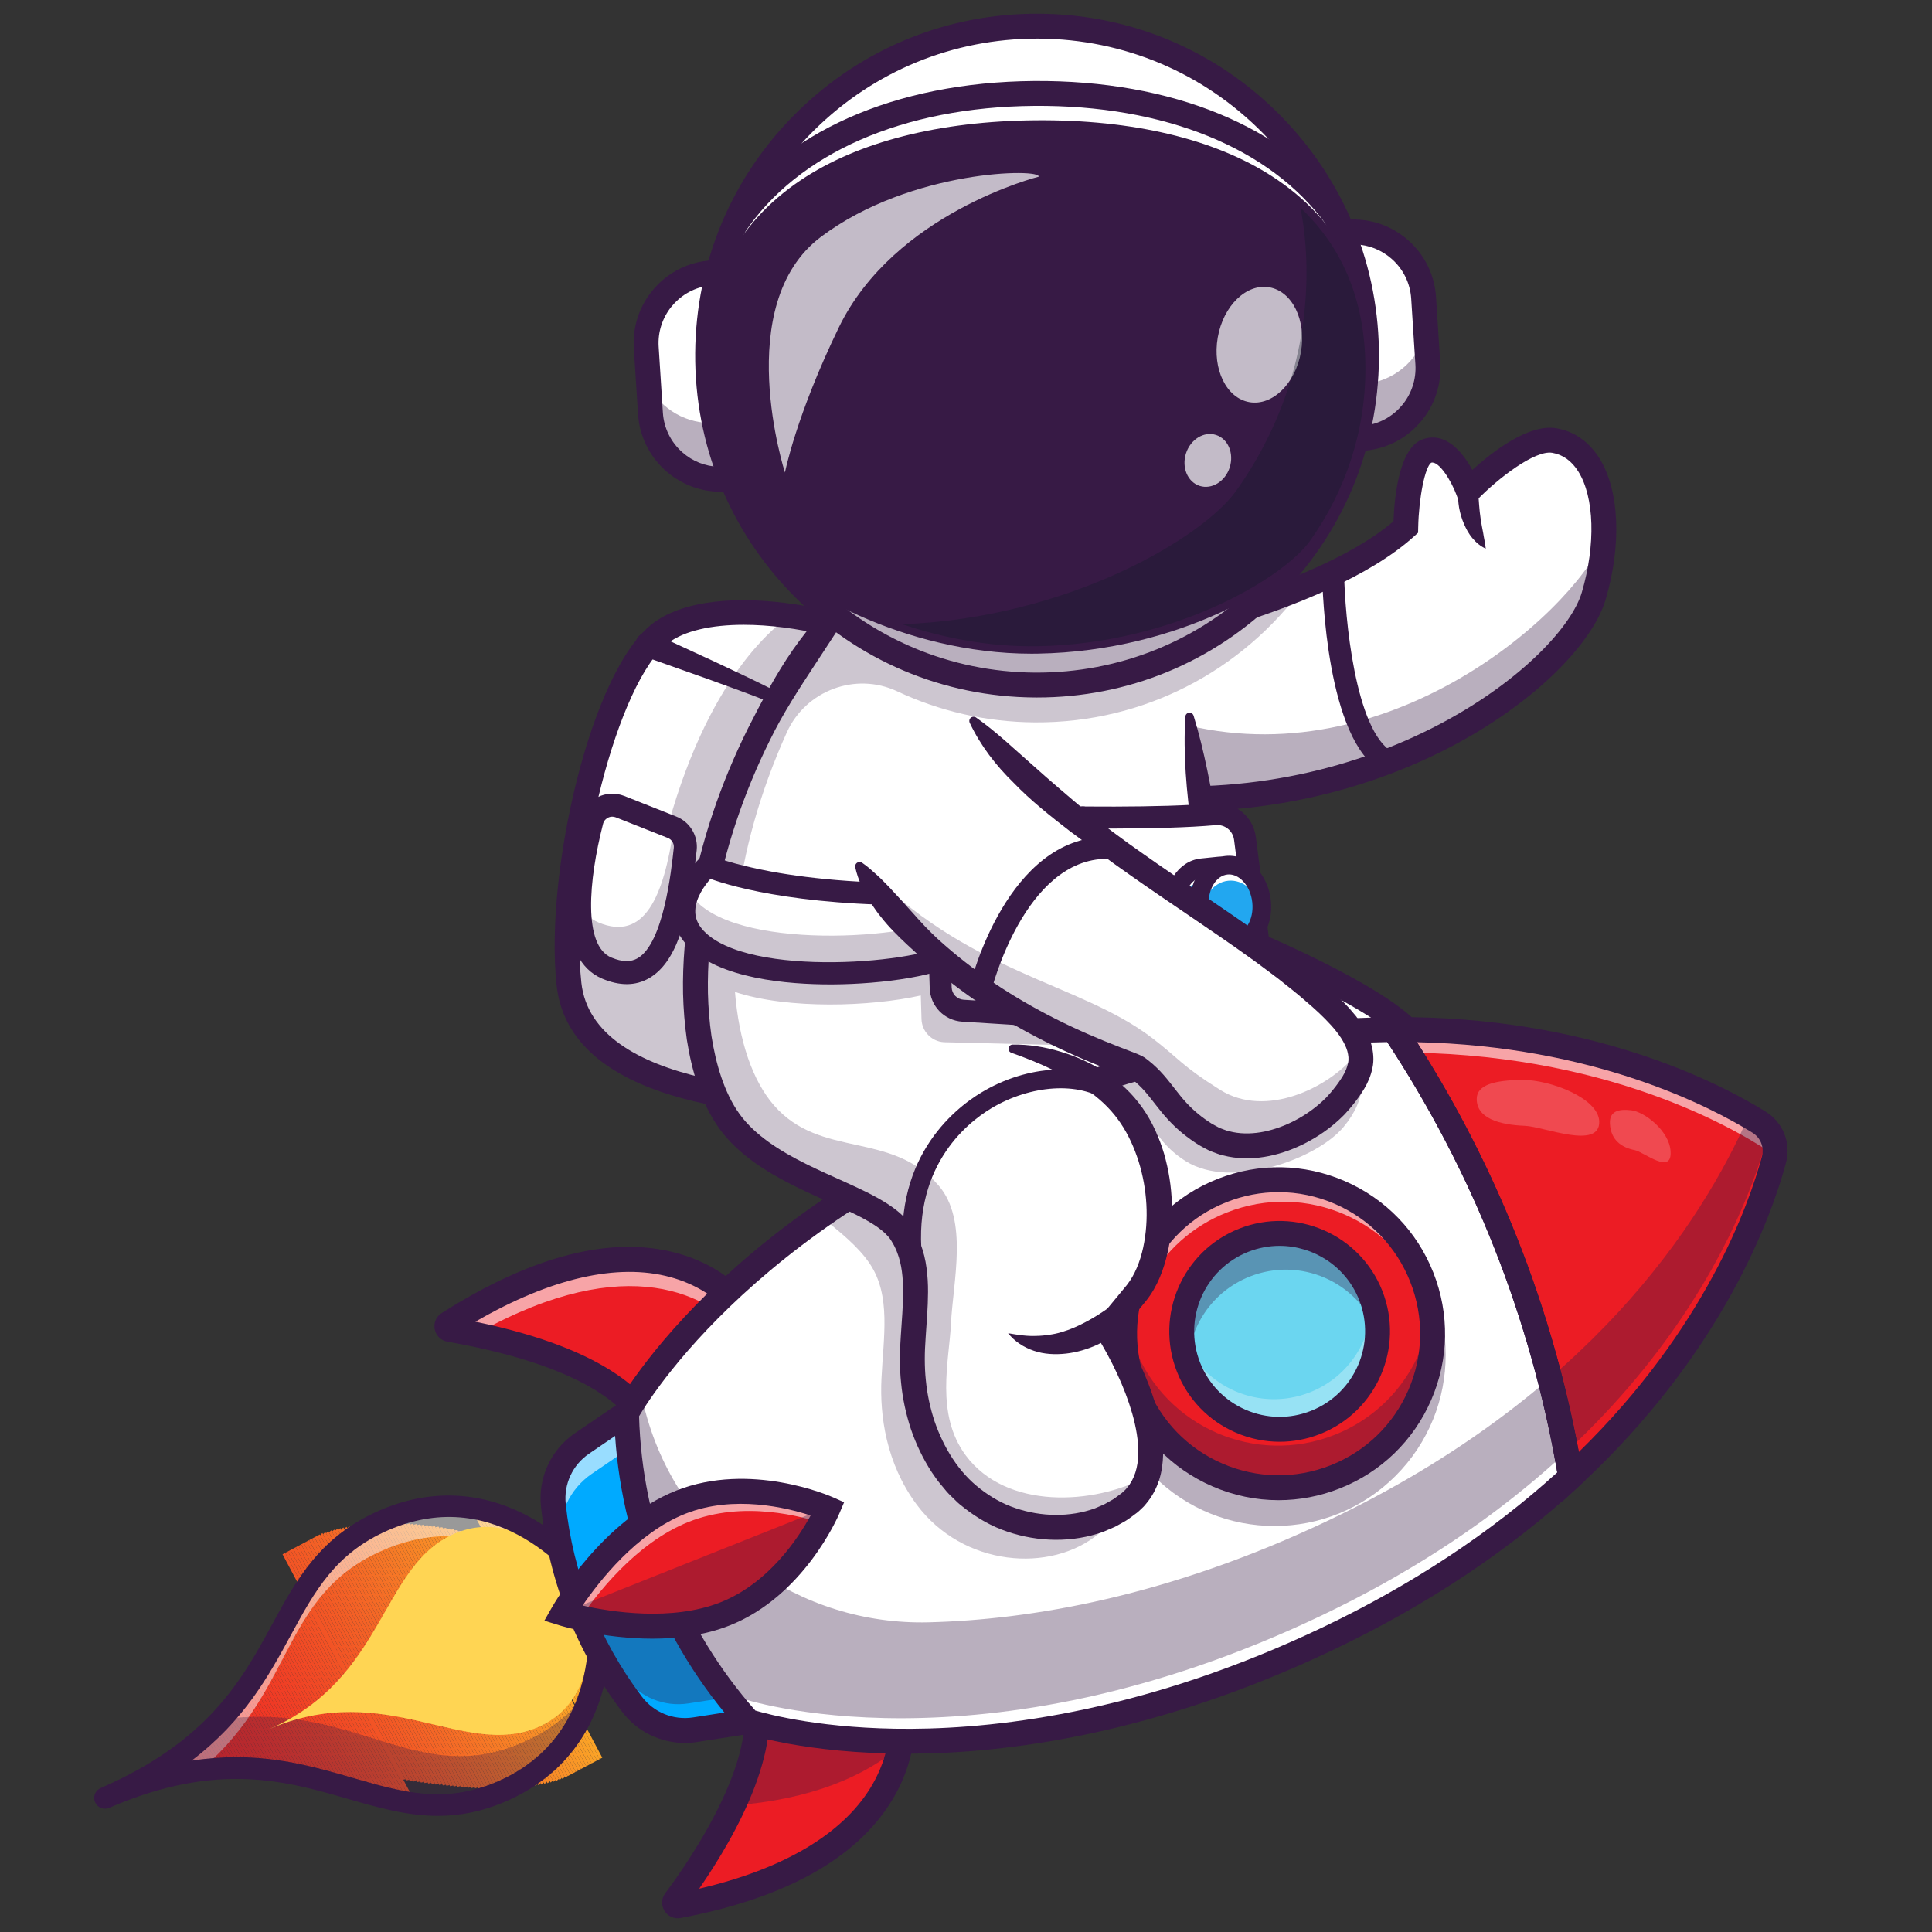 <?xml version="1.0" encoding="utf-8"?>
<!-- Generator: Adobe Illustrator 25.2.1, SVG Export Plug-In . SVG Version: 6.00 Build 0)  -->
<svg version="1.1" id="Layer_1" xmlns="http://www.w3.org/2000/svg" xmlns:xlink="http://www.w3.org/1999/xlink" x="0px" y="0px"
	 viewBox="0 0 4000 4000" style="enable-background:new 0 0 4000 4000;" xml:space="preserve">
<rect x="0" y="0" width="4000" height="4000" fill="#333333" stroke="none"/>
<g>
	<g>
		<g>
			<g>
				<g>
					<defs>
						<path id="SVGID_1_" d="M229.39,3716.03c413.99-179.67,546.7,106.9,809.23-7.03c262.53-113.94,195.06-418.22,195.06-418.22
							s-176.16-257.11-438.69-143.18C532.44,3261.54,643.38,3536.36,229.39,3716.03z"/>
					</defs>
					<clipPath id="SVGID_2_">
						<use xlink:href="#SVGID_1_"  style="overflow:visible;"/>
					</clipPath>
					<polygon style="clip-path:url(#SVGID_2_);fill:#EC1C24;" points="229.39,3716.03 286.23,3822.93 229.39,3822.93 					"/>
					<polygon style="clip-path:url(#SVGID_2_);fill:#EC1C24;" points="229.39,3702.73 293.3,3822.93 286.23,3822.93 229.39,3716.03 
											"/>
					<polygon style="clip-path:url(#SVGID_2_);fill:#EC1C24;" points="229.39,3689.43 300.37,3822.93 293.3,3822.93 229.39,3702.73 
											"/>
					<polygon style="clip-path:url(#SVGID_2_);fill:#EC1C24;" points="229.39,3676.13 307.45,3822.93 300.37,3822.93 
						229.39,3689.43 					"/>
					<polygon style="clip-path:url(#SVGID_2_);fill:#EC1C24;" points="229.39,3662.83 314.52,3822.93 307.45,3822.93 
						229.39,3676.13 					"/>
					<polygon style="clip-path:url(#SVGID_2_);fill:#EC1C24;" points="229.39,3649.54 321.59,3822.93 314.52,3822.93 
						229.39,3662.83 					"/>
					<polygon style="clip-path:url(#SVGID_2_);fill:#EC1C24;" points="229.39,3636.24 328.66,3822.93 321.59,3822.93 
						229.39,3649.54 					"/>
					<polygon style="clip-path:url(#SVGID_2_);fill:#EC1D24;" points="229.39,3622.94 335.73,3822.93 328.66,3822.93 
						229.39,3636.24 					"/>
					<polygon style="clip-path:url(#SVGID_2_);fill:#EC1D24;" points="229.39,3609.64 342.8,3822.93 335.73,3822.93 229.39,3622.94 
											"/>
					<polygon style="clip-path:url(#SVGID_2_);fill:#EC1D24;" points="229.39,3596.34 349.87,3822.93 342.8,3822.93 229.39,3609.64 
											"/>
					<polygon style="clip-path:url(#SVGID_2_);fill:#EC1D24;" points="229.39,3583.05 356.94,3822.93 349.87,3822.93 
						229.39,3596.34 					"/>
					<polygon style="clip-path:url(#SVGID_2_);fill:#EC1D24;" points="229.39,3569.75 364.02,3822.93 356.94,3822.93 
						229.39,3583.05 					"/>
					<polygon style="clip-path:url(#SVGID_2_);fill:#EC1E24;" points="229.39,3556.45 371.09,3822.93 364.02,3822.93 
						229.39,3569.75 					"/>
					<polygon style="clip-path:url(#SVGID_2_);fill:#EC1E24;" points="229.39,3543.15 378.16,3822.93 371.09,3822.93 
						229.39,3556.45 					"/>
					<polygon style="clip-path:url(#SVGID_2_);fill:#EC1E24;" points="229.39,3529.85 385.23,3822.93 378.16,3822.93 
						229.39,3543.15 					"/>
					<polygon style="clip-path:url(#SVGID_2_);fill:#EC1F24;" points="229.39,3516.56 392.3,3822.93 385.23,3822.93 229.39,3529.85 
											"/>
					<polygon style="clip-path:url(#SVGID_2_);fill:#EC1F24;" points="229.39,3503.26 399.37,3822.93 392.3,3822.93 229.39,3516.56 
											"/>
					<polygon style="clip-path:url(#SVGID_2_);fill:#EC1F24;" points="229.39,3489.96 406.44,3822.93 399.37,3822.93 
						229.39,3503.26 					"/>
					<polygon style="clip-path:url(#SVGID_2_);fill:#EC2024;" points="229.39,3476.66 413.52,3822.93 406.44,3822.93 
						229.39,3489.96 					"/>
					<polygon style="clip-path:url(#SVGID_2_);fill:#EC2024;" points="229.39,3463.36 420.59,3822.93 413.52,3822.93 
						229.39,3476.66 					"/>
					<polygon style="clip-path:url(#SVGID_2_);fill:#EC2024;" points="229.39,3450.07 427.66,3822.93 420.59,3822.93 
						229.39,3463.36 					"/>
					<polygon style="clip-path:url(#SVGID_2_);fill:#ED2124;" points="229.39,3436.77 434.73,3822.93 427.66,3822.93 
						229.39,3450.07 					"/>
					<polygon style="clip-path:url(#SVGID_2_);fill:#ED2124;" points="229.39,3423.47 441.8,3822.93 434.73,3822.93 229.39,3436.77 
											"/>
					<polygon style="clip-path:url(#SVGID_2_);fill:#ED2124;" points="229.39,3410.17 448.87,3822.93 441.8,3822.93 229.39,3423.47 
											"/>
					<polygon style="clip-path:url(#SVGID_2_);fill:#ED2224;" points="229.39,3407.28 233.7,3404.98 455.94,3822.93 448.87,3822.93 
						229.39,3410.17 					"/>
					<polygon style="clip-path:url(#SVGID_2_);fill:#ED2224;" points="233.7,3404.98 239.21,3402.05 463.02,3822.93 455.94,3822.93 
											"/>
					<polygon style="clip-path:url(#SVGID_2_);fill:#ED2324;" points="239.21,3402.05 244.72,3399.12 470.09,3822.93 
						463.02,3822.93 					"/>
					<polygon style="clip-path:url(#SVGID_2_);fill:#ED2324;" points="244.72,3399.12 250.24,3396.19 477.16,3822.93 
						470.09,3822.93 					"/>
					<polygon style="clip-path:url(#SVGID_2_);fill:#ED2424;" points="250.24,3396.19 255.75,3393.26 484.23,3822.93 
						477.16,3822.93 					"/>
					<polygon style="clip-path:url(#SVGID_2_);fill:#ED2424;" points="255.75,3393.26 261.26,3390.33 491.3,3822.93 484.23,3822.93 
											"/>
					<polygon style="clip-path:url(#SVGID_2_);fill:#ED2524;" points="261.26,3390.33 266.77,3387.4 498.37,3822.93 491.3,3822.93 
											"/>
					<polygon style="clip-path:url(#SVGID_2_);fill:#ED2524;" points="266.77,3387.4 272.29,3384.46 505.44,3822.93 498.37,3822.93 
											"/>
					<polygon style="clip-path:url(#SVGID_2_);fill:#ED2624;" points="272.29,3384.46 277.8,3381.53 512.51,3822.93 505.44,3822.93 
											"/>
					<polygon style="clip-path:url(#SVGID_2_);fill:#ED2624;" points="277.8,3381.53 283.31,3378.6 519.59,3822.93 512.51,3822.93 
											"/>
					<polygon style="clip-path:url(#SVGID_2_);fill:#ED2724;" points="283.31,3378.6 288.82,3375.67 526.66,3822.93 519.59,3822.93 
											"/>
					<polygon style="clip-path:url(#SVGID_2_);fill:#ED2724;" points="288.82,3375.67 294.34,3372.74 533.73,3822.93 
						526.66,3822.93 					"/>
					<polygon style="clip-path:url(#SVGID_2_);fill:#ED2824;" points="294.34,3372.74 299.85,3369.81 540.8,3822.93 533.73,3822.93 
											"/>
					<polygon style="clip-path:url(#SVGID_2_);fill:#ED2824;" points="299.85,3369.81 305.36,3366.88 547.87,3822.93 540.8,3822.93 
											"/>
					<polygon style="clip-path:url(#SVGID_2_);fill:#ED2924;" points="305.36,3366.88 310.87,3363.95 554.94,3822.93 
						547.87,3822.93 					"/>
					<polygon style="clip-path:url(#SVGID_2_);fill:#ED2A24;" points="310.87,3363.95 316.39,3361.01 562.01,3822.93 
						554.94,3822.93 					"/>
					<polygon style="clip-path:url(#SVGID_2_);fill:#EE2A24;" points="316.39,3361.01 321.9,3358.08 569.09,3822.93 562.01,3822.93 
											"/>
					<polygon style="clip-path:url(#SVGID_2_);fill:#EE2B24;" points="321.9,3358.08 327.41,3355.15 576.16,3822.93 569.09,3822.93 
											"/>
					<polygon style="clip-path:url(#SVGID_2_);fill:#EE2B24;" points="327.41,3355.15 332.92,3352.22 583.23,3822.93 
						576.16,3822.93 					"/>
					<polygon style="clip-path:url(#SVGID_2_);fill:#EE2C24;" points="332.92,3352.22 338.44,3349.29 590.3,3822.93 583.23,3822.93 
											"/>
					<polygon style="clip-path:url(#SVGID_2_);fill:#EE2D24;" points="338.44,3349.29 343.95,3346.36 597.37,3822.93 590.3,3822.93 
											"/>
					<polygon style="clip-path:url(#SVGID_2_);fill:#EE2D24;" points="343.95,3346.36 349.46,3343.43 604.44,3822.93 
						597.37,3822.93 					"/>
					<polygon style="clip-path:url(#SVGID_2_);fill:#EE2E24;" points="349.46,3343.43 354.98,3340.49 611.51,3822.93 
						604.44,3822.93 					"/>
					<polygon style="clip-path:url(#SVGID_2_);fill:#EE2F24;" points="354.98,3340.49 360.49,3337.56 618.58,3822.93 
						611.51,3822.93 					"/>
					<polygon style="clip-path:url(#SVGID_2_);fill:#EE2F24;" points="360.49,3337.56 366,3334.63 625.66,3822.93 618.58,3822.93 
											"/>
					<polygon style="clip-path:url(#SVGID_2_);fill:#EE3024;" points="366,3334.63 371.51,3331.7 632.73,3822.93 625.66,3822.93 
											"/>
					<polygon style="clip-path:url(#SVGID_2_);fill:#EE3124;" points="371.51,3331.7 377.03,3328.77 639.8,3822.93 632.73,3822.93 
											"/>
					<polygon style="clip-path:url(#SVGID_2_);fill:#EE3224;" points="377.03,3328.77 382.54,3325.84 646.87,3822.93 639.8,3822.93 
											"/>
					<polygon style="clip-path:url(#SVGID_2_);fill:#EE3225;" points="382.54,3325.84 388.05,3322.91 653.94,3822.93 
						646.87,3822.93 					"/>
					<polygon style="clip-path:url(#SVGID_2_);fill:#EF3325;" points="388.05,3322.91 393.56,3319.97 661.01,3822.93 
						653.94,3822.93 					"/>
					<polygon style="clip-path:url(#SVGID_2_);fill:#EF3425;" points="393.56,3319.97 399.08,3317.04 668.08,3822.93 
						661.01,3822.93 					"/>
					<polygon style="clip-path:url(#SVGID_2_);fill:#EF3525;" points="399.08,3317.04 404.59,3314.11 675.16,3822.93 
						668.08,3822.93 					"/>
					<polygon style="clip-path:url(#SVGID_2_);fill:#EF3525;" points="404.59,3314.11 410.1,3311.18 682.23,3822.93 675.16,3822.93 
											"/>
					<polygon style="clip-path:url(#SVGID_2_);fill:#EF3625;" points="410.1,3311.18 415.61,3308.25 689.3,3822.93 682.23,3822.93 
											"/>
					<polygon style="clip-path:url(#SVGID_2_);fill:#EF3725;" points="415.61,3308.25 421.13,3305.32 696.37,3822.93 689.3,3822.93 
											"/>
					<polygon style="clip-path:url(#SVGID_2_);fill:#EF3825;" points="421.13,3305.32 426.64,3302.39 703.44,3822.93 
						696.37,3822.93 					"/>
					<polygon style="clip-path:url(#SVGID_2_);fill:#EF3925;" points="426.64,3302.39 432.15,3299.46 710.51,3822.93 
						703.44,3822.93 					"/>
					<polygon style="clip-path:url(#SVGID_2_);fill:#EF3925;" points="432.15,3299.46 437.66,3296.52 717.58,3822.93 
						710.51,3822.93 					"/>
					<polygon style="clip-path:url(#SVGID_2_);fill:#EF3A25;" points="437.66,3296.52 443.18,3293.59 724.65,3822.93 
						717.58,3822.93 					"/>
					<polygon style="clip-path:url(#SVGID_2_);fill:#EF3B25;" points="443.18,3293.59 448.69,3290.66 731.73,3822.93 
						724.65,3822.93 					"/>
					<polygon style="clip-path:url(#SVGID_2_);fill:#EF3C25;" points="448.69,3290.66 454.2,3287.73 738.8,3822.93 731.73,3822.93 
											"/>
					<polygon style="clip-path:url(#SVGID_2_);fill:#F03D25;" points="454.2,3287.73 459.71,3284.8 745.87,3822.93 738.8,3822.93 
											"/>
					<polygon style="clip-path:url(#SVGID_2_);fill:#F03E25;" points="459.71,3284.8 465.23,3281.87 752.94,3822.93 745.87,3822.93 
											"/>
					<polygon style="clip-path:url(#SVGID_2_);fill:#F03E25;" points="465.23,3281.87 470.74,3278.94 760.01,3822.93 
						752.94,3822.93 					"/>
					<polygon style="clip-path:url(#SVGID_2_);fill:#F03F25;" points="470.74,3278.94 476.25,3276 767.08,3822.93 760.01,3822.93 
											"/>
					<polygon style="clip-path:url(#SVGID_2_);fill:#F04025;" points="476.25,3276 481.76,3273.07 774.15,3822.93 767.08,3822.93 
											"/>
					<polygon style="clip-path:url(#SVGID_2_);fill:#F04125;" points="481.76,3273.07 487.28,3270.14 781.23,3822.93 
						774.15,3822.93 					"/>
					<polygon style="clip-path:url(#SVGID_2_);fill:#F04225;" points="487.28,3270.14 492.79,3267.21 788.3,3822.93 781.23,3822.93 
											"/>
					<polygon style="clip-path:url(#SVGID_2_);fill:#F04325;" points="492.79,3267.21 498.3,3264.28 795.37,3822.93 788.3,3822.93 
											"/>
					<polygon style="clip-path:url(#SVGID_2_);fill:#F04425;" points="498.3,3264.28 503.81,3261.35 802.44,3822.93 795.37,3822.93 
											"/>
					<polygon style="clip-path:url(#SVGID_2_);fill:#F04525;" points="503.81,3261.35 509.33,3258.42 809.51,3822.93 
						802.44,3822.93 					"/>
					<polygon style="clip-path:url(#SVGID_2_);fill:#F14625;" points="509.33,3258.42 514.84,3255.49 816.58,3822.93 
						809.51,3822.93 					"/>
					<polygon style="clip-path:url(#SVGID_2_);fill:#F14725;" points="514.84,3255.49 520.35,3252.55 823.65,3822.93 
						816.58,3822.93 					"/>
					<polygon style="clip-path:url(#SVGID_2_);fill:#F14825;" points="520.35,3252.55 525.86,3249.62 830.72,3822.93 
						823.65,3822.93 					"/>
					<polygon style="clip-path:url(#SVGID_2_);fill:#F14925;" points="525.86,3249.62 531.38,3246.69 837.8,3822.93 830.72,3822.93 
											"/>
					<polygon style="clip-path:url(#SVGID_2_);fill:#F14A25;" points="531.38,3246.69 536.89,3243.76 844.87,3822.93 837.8,3822.93 
											"/>
					<polygon style="clip-path:url(#SVGID_2_);fill:#F14B25;" points="536.89,3243.76 542.4,3240.83 851.94,3822.93 844.87,3822.93 
											"/>
					<polygon style="clip-path:url(#SVGID_2_);fill:#F14C25;" points="542.4,3240.83 547.92,3237.9 859.01,3822.93 851.94,3822.93 
											"/>
					<polygon style="clip-path:url(#SVGID_2_);fill:#F14D25;" points="547.92,3237.9 553.43,3234.97 866.08,3822.93 859.01,3822.93 
											"/>
					<polygon style="clip-path:url(#SVGID_2_);fill:#F14E25;" points="553.43,3234.97 558.94,3232.03 873.15,3822.93 
						866.08,3822.93 					"/>
					<polygon style="clip-path:url(#SVGID_2_);fill:#F24F25;" points="558.94,3232.03 564.45,3229.1 880.22,3822.93 873.15,3822.93 
											"/>
					<polygon style="clip-path:url(#SVGID_2_);fill:#F25025;" points="564.45,3229.1 569.97,3226.17 887.3,3822.93 880.22,3822.93 
											"/>
					<polygon style="clip-path:url(#SVGID_2_);fill:#F25125;" points="569.97,3226.17 575.48,3223.24 894.37,3822.93 887.3,3822.93 
											"/>
					<polygon style="clip-path:url(#SVGID_2_);fill:#F25225;" points="575.48,3223.24 580.99,3220.31 901.44,3822.93 
						894.37,3822.93 					"/>
					<polygon style="clip-path:url(#SVGID_2_);fill:#F25325;" points="580.99,3220.31 586.5,3217.38 906.99,3820.06 901.6,3822.93 
						901.44,3822.93 					"/>
					
						<rect x="746.38" y="3175.96" transform="matrix(0.883 -0.469 0.469 0.883 -1563.594 763.635)" style="clip-path:url(#SVGID_2_);fill:#F25425;" width="6.24" height="682.6"/>
					
						<rect x="751.89" y="3173.02" transform="matrix(0.883 -0.469 0.469 0.883 -1561.625 765.924)" style="clip-path:url(#SVGID_2_);fill:#F25525;" width="6.24" height="682.6"/>
					
						<rect x="757.4" y="3170.09" transform="matrix(0.883 -0.469 0.469 0.883 -1559.551 768.125)" style="clip-path:url(#SVGID_2_);fill:#F25625;" width="6.24" height="682.6"/>
					
						<rect x="762.92" y="3167.16" transform="matrix(0.883 -0.469 0.469 0.883 -1557.575 770.408)" style="clip-path:url(#SVGID_2_);fill:#F25725;" width="6.24" height="682.6"/>
					
						<rect x="768.43" y="3164.23" transform="matrix(0.883 -0.469 0.469 0.883 -1555.567 772.665)" style="clip-path:url(#SVGID_2_);fill:#F35825;" width="6.24" height="682.6"/>
					
						<rect x="773.94" y="3161.3" transform="matrix(0.883 -0.469 0.469 0.883 -1553.514 774.883)" style="clip-path:url(#SVGID_2_);fill:#F35925;" width="6.24" height="682.6"/>
					
						<rect x="779.45" y="3158.37" transform="matrix(0.883 -0.469 0.469 0.883 -1551.517 777.149)" style="clip-path:url(#SVGID_2_);fill:#F35A25;" width="6.24" height="682.6"/>
					
						<rect x="784.97" y="3155.44" transform="matrix(0.883 -0.469 0.469 0.883 -1549.443 779.349)" style="clip-path:url(#SVGID_2_);fill:#F35C25;" width="6.24" height="682.6"/>
					
						<rect x="790.48" y="3152.5" transform="matrix(0.883 -0.469 0.469 0.883 -1547.473 781.639)" style="clip-path:url(#SVGID_2_);fill:#F35D25;" width="6.24" height="682.6"/>
					
						<rect x="795.99" y="3149.57" transform="matrix(0.883 -0.469 0.469 0.883 -1545.452 783.884)" style="clip-path:url(#SVGID_2_);fill:#F35E26;" width="6.24" height="682.6"/>
					
						<rect x="801.51" y="3146.64" transform="matrix(0.883 -0.469 0.469 0.883 -1543.378 786.084)" style="clip-path:url(#SVGID_2_);fill:#F35F26;" width="6.24" height="682.6"/>
					
						<rect x="807.02" y="3143.71" transform="matrix(0.883 -0.469 0.469 0.883 -1541.408 788.374)" style="clip-path:url(#SVGID_2_);fill:#F36026;" width="6.24" height="682.6"/>
					
						<rect x="812.53" y="3140.78" transform="matrix(0.883 -0.469 0.469 0.883 -1539.328 790.568)" style="clip-path:url(#SVGID_2_);fill:#F46126;" width="6.24" height="682.6"/>
					
						<rect x="818.04" y="3137.85" transform="matrix(0.883 -0.469 0.469 0.883 -1537.365 792.864)" style="clip-path:url(#SVGID_2_);fill:#F46226;" width="6.24" height="682.6"/>
					
						<rect x="823.56" y="3134.92" transform="matrix(0.883 -0.469 0.469 0.883 -1535.343 795.11)" style="clip-path:url(#SVGID_2_);fill:#F46426;" width="6.24" height="682.6"/>
					
						<rect x="829.07" y="3131.99" transform="matrix(0.883 -0.469 0.469 0.883 -1533.27 797.309)" style="clip-path:url(#SVGID_2_);fill:#F46526;" width="6.24" height="682.6"/>
					
						<rect x="834.58" y="3129.05" transform="matrix(0.883 -0.469 0.469 0.883 -1531.3 799.6)" style="clip-path:url(#SVGID_2_);fill:#F46626;" width="6.24" height="682.6"/>
					
						<rect x="840.09" y="3126.12" transform="matrix(0.883 -0.469 0.469 0.883 -1529.227 801.799)" style="clip-path:url(#SVGID_2_);fill:#F46726;" width="6.24" height="682.6"/>
					
						<rect x="845.61" y="3123.19" transform="matrix(0.883 -0.469 0.469 0.883 -1527.257 804.09)" style="clip-path:url(#SVGID_2_);fill:#F46826;" width="6.24" height="682.6"/>
					
						<rect x="851.12" y="3120.26" transform="matrix(0.883 -0.469 0.469 0.883 -1525.235 806.335)" style="clip-path:url(#SVGID_2_);fill:#F46A26;" width="6.24" height="682.6"/>
					
						<rect x="856.63" y="3117.33" transform="matrix(0.883 -0.469 0.469 0.883 -1523.162 808.534)" style="clip-path:url(#SVGID_2_);fill:#F56B26;" width="6.24" height="682.6"/>
					
						<rect x="862.14" y="3114.4" transform="matrix(0.883 -0.469 0.469 0.883 -1521.191 810.825)" style="clip-path:url(#SVGID_2_);fill:#F56C26;" width="6.24" height="682.6"/>
					
						<rect x="867.66" y="3111.47" transform="matrix(0.883 -0.469 0.469 0.883 -1519.119 813.024)" style="clip-path:url(#SVGID_2_);fill:#F56D26;" width="6.24" height="682.6"/>
					
						<rect x="873.17" y="3108.53" transform="matrix(0.883 -0.469 0.469 0.883 -1517.148 815.315)" style="clip-path:url(#SVGID_2_);fill:#F56F26;" width="6.24" height="682.6"/>
					
						<rect x="878.68" y="3105.6" transform="matrix(0.883 -0.469 0.469 0.883 -1515.127 817.56)" style="clip-path:url(#SVGID_2_);fill:#F57026;" width="6.24" height="682.6"/>
					
						<rect x="884.19" y="3102.67" transform="matrix(0.883 -0.469 0.469 0.883 -1513.054 819.759)" style="clip-path:url(#SVGID_2_);fill:#F57126;" width="6.24" height="682.6"/>
					
						<rect x="889.71" y="3099.74" transform="matrix(0.883 -0.469 0.469 0.883 -1511.083 822.05)" style="clip-path:url(#SVGID_2_);fill:#F57226;" width="6.24" height="682.6"/>
					
						<rect x="895.22" y="3096.81" transform="matrix(0.883 -0.469 0.469 0.883 -1509.011 824.249)" style="clip-path:url(#SVGID_2_);fill:#F67426;" width="6.24" height="682.6"/>
					
						<rect x="900.73" y="3093.88" transform="matrix(0.883 -0.469 0.469 0.883 -1507.04 826.54)" style="clip-path:url(#SVGID_2_);fill:#F67526;" width="6.24" height="682.6"/>
					
						<rect x="906.24" y="3090.95" transform="matrix(0.883 -0.469 0.469 0.883 -1505.018 828.785)" style="clip-path:url(#SVGID_2_);fill:#F67626;" width="6.24" height="682.6"/>
					
						<rect x="911.76" y="3088.02" transform="matrix(0.883 -0.469 0.469 0.883 -1502.946 830.984)" style="clip-path:url(#SVGID_2_);fill:#F67726;" width="6.24" height="682.6"/>
					
						<rect x="917.27" y="3085.08" transform="matrix(0.883 -0.469 0.469 0.883 -1500.975 833.275)" style="clip-path:url(#SVGID_2_);fill:#F67926;" width="6.24" height="682.6"/>
					
						<rect x="922.78" y="3082.15" transform="matrix(0.883 -0.469 0.469 0.883 -1498.903 835.473)" style="clip-path:url(#SVGID_2_);fill:#F67A26;" width="6.24" height="682.6"/>
					
						<rect x="928.29" y="3079.22" transform="matrix(0.883 -0.469 0.469 0.883 -1496.931 837.765)" style="clip-path:url(#SVGID_2_);fill:#F67B26;" width="6.24" height="682.6"/>
					
						<rect x="933.81" y="3076.29" transform="matrix(0.883 -0.469 0.469 0.883 -1494.909 840.01)" style="clip-path:url(#SVGID_2_);fill:#F77D26;" width="6.24" height="682.6"/>
					
						<rect x="939.32" y="3073.36" transform="matrix(0.883 -0.469 0.469 0.883 -1492.838 842.208)" style="clip-path:url(#SVGID_2_);fill:#F77E26;" width="6.24" height="682.6"/>
					
						<rect x="944.83" y="3070.43" transform="matrix(0.883 -0.469 0.469 0.883 -1490.866 844.5)" style="clip-path:url(#SVGID_2_);fill:#F77F26;" width="6.24" height="682.6"/>
					
						<rect x="950.34" y="3067.5" transform="matrix(0.883 -0.469 0.469 0.883 -1488.795 846.698)" style="clip-path:url(#SVGID_2_);fill:#F78126;" width="6.24" height="682.6"/>
					
						<rect x="955.86" y="3064.56" transform="matrix(0.883 -0.469 0.469 0.883 -1486.823 848.99)" style="clip-path:url(#SVGID_2_);fill:#F78226;" width="6.24" height="682.6"/>
					
						<rect x="961.37" y="3061.63" transform="matrix(0.883 -0.469 0.469 0.883 -1484.801 851.235)" style="clip-path:url(#SVGID_2_);fill:#F78426;" width="6.24" height="682.6"/>
					
						<rect x="966.88" y="3058.7" transform="matrix(0.883 -0.469 0.469 0.883 -1482.73 853.433)" style="clip-path:url(#SVGID_2_);fill:#F78526;" width="6.24" height="682.6"/>
					
						<rect x="972.4" y="3055.77" transform="matrix(0.883 -0.469 0.469 0.883 -1480.758 855.725)" style="clip-path:url(#SVGID_2_);fill:#F88626;" width="6.24" height="682.6"/>
					
						<rect x="977.91" y="3052.84" transform="matrix(0.883 -0.469 0.469 0.883 -1478.687 857.923)" style="clip-path:url(#SVGID_2_);fill:#F88826;" width="6.24" height="682.6"/>
					
						<rect x="983.42" y="3049.91" transform="matrix(0.883 -0.469 0.469 0.883 -1476.714 860.216)" style="clip-path:url(#SVGID_2_);fill:#F88927;" width="6.24" height="682.6"/>
					
						<rect x="988.93" y="3046.98" transform="matrix(0.883 -0.469 0.469 0.883 -1474.693 862.461)" style="clip-path:url(#SVGID_2_);fill:#F88A27;" width="6.24" height="682.6"/>
					
						<rect x="994.45" y="3044.04" transform="matrix(0.883 -0.469 0.469 0.883 -1472.622 864.658)" style="clip-path:url(#SVGID_2_);fill:#F88C27;" width="6.24" height="682.6"/>
					
						<rect x="999.96" y="3041.11" transform="matrix(0.883 -0.469 0.469 0.883 -1470.649 866.951)" style="clip-path:url(#SVGID_2_);fill:#F88D27;" width="6.24" height="682.6"/>
					
						<rect x="1005.47" y="3038.18" transform="matrix(0.883 -0.469 0.469 0.883 -1468.579 869.148)" style="clip-path:url(#SVGID_2_);fill:#F98F27;" width="6.24" height="682.6"/>
					
						<rect x="1010.98" y="3035.25" transform="matrix(0.883 -0.469 0.469 0.883 -1466.606 871.441)" style="clip-path:url(#SVGID_2_);fill:#F99027;" width="6.24" height="682.6"/>
					
						<rect x="1016.5" y="3032.32" transform="matrix(0.883 -0.469 0.469 0.883 -1464.584 873.686)" style="clip-path:url(#SVGID_2_);fill:#F99227;" width="6.24" height="682.6"/>
					
						<rect x="1022.01" y="3029.39" transform="matrix(0.883 -0.469 0.469 0.883 -1462.514 875.883)" style="clip-path:url(#SVGID_2_);fill:#F99327;" width="6.24" height="682.6"/>
					
						<rect x="1027.52" y="3026.46" transform="matrix(0.883 -0.469 0.469 0.883 -1460.541 878.176)" style="clip-path:url(#SVGID_2_);fill:#F99427;" width="6.24" height="682.6"/>
					
						<rect x="1033.03" y="3023.53" transform="matrix(0.883 -0.469 0.469 0.883 -1458.471 880.373)" style="clip-path:url(#SVGID_2_);fill:#F99627;" width="6.24" height="682.6"/>
					
						<rect x="1038.55" y="3020.59" transform="matrix(0.883 -0.469 0.469 0.883 -1456.498 882.666)" style="clip-path:url(#SVGID_2_);fill:#F99727;" width="6.24" height="682.6"/>
					
						<rect x="1044.06" y="3017.66" transform="matrix(0.883 -0.469 0.469 0.883 -1454.428 884.863)" style="clip-path:url(#SVGID_2_);fill:#FA9927;" width="6.24" height="682.6"/>
					
						<rect x="1049.57" y="3014.73" transform="matrix(0.883 -0.469 0.469 0.883 -1452.454 887.156)" style="clip-path:url(#SVGID_2_);fill:#FA9A27;" width="6.24" height="682.6"/>
					
						<rect x="1055.08" y="3011.8" transform="matrix(0.883 -0.469 0.469 0.883 -1450.432 889.401)" style="clip-path:url(#SVGID_2_);fill:#FA9C27;" width="6.24" height="682.6"/>
					
						<rect x="1060.6" y="3008.87" transform="matrix(0.883 -0.469 0.469 0.883 -1448.363 891.598)" style="clip-path:url(#SVGID_2_);fill:#FA9D27;" width="6.24" height="682.6"/>
					
						<rect x="1066.11" y="3005.94" transform="matrix(0.883 -0.469 0.469 0.883 -1446.389 893.891)" style="clip-path:url(#SVGID_2_);fill:#FA9F27;" width="6.24" height="682.6"/>
					
						<rect x="1071.62" y="3003.01" transform="matrix(0.883 -0.469 0.469 0.883 -1444.32 896.087)" style="clip-path:url(#SVGID_2_);fill:#FAA027;" width="6.24" height="682.6"/>
					
						<rect x="1077.13" y="3000.07" transform="matrix(0.883 -0.469 0.469 0.883 -1442.346 898.381)" style="clip-path:url(#SVGID_2_);fill:#FBA227;" width="6.24" height="682.6"/>
					
						<rect x="1082.65" y="2997.14" transform="matrix(0.883 -0.469 0.469 0.883 -1440.324 900.626)" style="clip-path:url(#SVGID_2_);fill:#FBA327;" width="6.24" height="682.6"/>
					<polygon style="clip-path:url(#SVGID_2_);fill:#FBA527;" points="928.28,3035.63 931.98,3033.66 934.31,3033.66 
						1254.28,3635.39 1248.77,3638.32 					"/>
					<polygon style="clip-path:url(#SVGID_2_);fill:#FBA627;" points="941.38,3033.66 1259.79,3632.46 1254.28,3635.39 
						934.31,3033.66 					"/>
					<polygon style="clip-path:url(#SVGID_2_);fill:#FBA827;" points="948.45,3033.66 1265.3,3629.53 1259.79,3632.46 
						941.38,3033.66 					"/>
					<polygon style="clip-path:url(#SVGID_2_);fill:#FBAA27;" points="955.52,3033.66 1270.82,3626.59 1265.3,3629.53 
						948.45,3033.66 					"/>
					<polygon style="clip-path:url(#SVGID_2_);fill:#FCAB27;" points="962.59,3033.66 1276.33,3623.66 1270.82,3626.59 
						955.52,3033.66 					"/>
					<polygon style="clip-path:url(#SVGID_2_);fill:#FCAD27;" points="969.66,3033.66 1281.84,3620.73 1276.33,3623.66 
						962.59,3033.66 					"/>
					<polygon style="clip-path:url(#SVGID_2_);fill:#FCAE27;" points="976.74,3033.66 1287.35,3617.8 1281.84,3620.73 
						969.66,3033.66 					"/>
					<polygon style="clip-path:url(#SVGID_2_);fill:#FCB027;" points="983.81,3033.66 1292.87,3614.87 1287.35,3617.8 
						976.74,3033.66 					"/>
					<polygon style="clip-path:url(#SVGID_2_);fill:#FCB127;" points="990.88,3033.66 1298.38,3611.94 1292.87,3614.87 
						983.81,3033.66 					"/>
					<polygon style="clip-path:url(#SVGID_2_);fill:#FCB327;" points="997.95,3033.66 1301.14,3603.84 1301.14,3610.47 
						1298.38,3611.94 990.88,3033.66 					"/>
					<polygon style="clip-path:url(#SVGID_2_);fill:#FDB528;" points="1005.02,3033.66 1301.14,3590.54 1301.14,3603.84 
						997.95,3033.66 					"/>
					<polygon style="clip-path:url(#SVGID_2_);fill:#FDB628;" points="1012.09,3033.66 1301.14,3577.24 1301.14,3590.54 
						1005.02,3033.66 					"/>
					<polygon style="clip-path:url(#SVGID_2_);fill:#FDB828;" points="1019.16,3033.66 1301.14,3563.94 1301.14,3577.24 
						1012.09,3033.66 					"/>
					<polygon style="clip-path:url(#SVGID_2_);fill:#FDB928;" points="1026.23,3033.66 1301.14,3550.65 1301.14,3563.94 
						1019.16,3033.66 					"/>
					<polygon style="clip-path:url(#SVGID_2_);fill:#FDBB28;" points="1033.31,3033.66 1301.14,3537.35 1301.14,3550.65 
						1026.23,3033.66 					"/>
					<polygon style="clip-path:url(#SVGID_2_);fill:#FEBD28;" points="1040.38,3033.66 1301.14,3524.05 1301.14,3537.35 
						1033.31,3033.66 					"/>
					<polygon style="clip-path:url(#SVGID_2_);fill:#FEBE28;" points="1047.45,3033.66 1301.14,3510.75 1301.14,3524.05 
						1040.38,3033.66 					"/>
					<polygon style="clip-path:url(#SVGID_2_);fill:#FEC028;" points="1054.52,3033.66 1301.14,3497.45 1301.14,3510.75 
						1047.45,3033.66 					"/>
					<polygon style="clip-path:url(#SVGID_2_);fill:#FEC228;" points="1061.59,3033.66 1301.14,3484.16 1301.14,3497.45 
						1054.52,3033.66 					"/>
					<polygon style="clip-path:url(#SVGID_2_);fill:#FEC328;" points="1068.66,3033.66 1301.14,3470.86 1301.14,3484.16 
						1061.59,3033.66 					"/>
					<polygon style="clip-path:url(#SVGID_2_);fill:#FEC528;" points="1075.73,3033.66 1301.14,3457.56 1301.14,3470.86 
						1068.66,3033.66 					"/>
					<polygon style="clip-path:url(#SVGID_2_);fill:#FFC728;" points="1082.81,3033.66 1301.14,3444.26 1301.14,3457.56 
						1075.73,3033.66 					"/>
					<polygon style="clip-path:url(#SVGID_2_);fill:#FFC828;" points="1089.88,3033.66 1301.14,3430.96 1301.14,3444.26 
						1082.81,3033.66 					"/>
					<polygon style="clip-path:url(#SVGID_2_);fill:#FFCA28;" points="1096.95,3033.66 1301.14,3417.67 1301.14,3430.96 
						1089.88,3033.66 					"/>
					<polygon style="clip-path:url(#SVGID_2_);fill:#FFCA28;" points="1301.14,3417.67 1096.95,3033.66 1301.14,3033.66 					"/>
				</g>
			</g>
			<g style="opacity:0.5;">
				<g>
					<path style="fill:#FFFFFF;" d="M420.73,3660.22c191.23-165.86,162.58-359.63,372.36-450.67
						c262.53-113.93,438.69,143.18,438.69,143.18s6.14,27.75,7.51,69.6c7.08-74.21-5.62-131.55-5.62-131.55
						s-176.16-257.11-438.69-143.18c-262.53,113.94-151.6,388.76-565.59,568.43C300.85,3685.01,363.92,3667.9,420.73,3660.22z"/>
				</g>
			</g>
			<g style="opacity:0.3;">
				<path style="fill:#371A45;" d="M1228.8,3484.43c-30.6,48.62-77.33,93.1-148.02,123.77c-217.13,94.23-345.47-85.49-617.58-48.81
					c-52.59,55.68-125.08,109.44-233.82,156.63c413.99-179.67,546.7,106.9,809.23-7.03
					C1156.84,3657.68,1208.12,3567.78,1228.8,3484.43z"/>
			</g>
			<g>
				<path style="fill:#FFD553;" d="M557.19,3580.06c241.02-104.6,404.1,62.15,556.95-4.18c152.84-66.33,97.61-280.24,97.61-280.24
					s-118.51-186.44-271.35-120.11S798.21,3475.46,557.19,3580.06z"/>
			</g>
			<g>
				<path style="fill:#371A45;" d="M906.53,3759.53c-64.66,0-125.07-17.46-187.54-35.51c-126.4-36.53-269.65-77.92-492.75,18.9
					c-11.31,4.91-24.47-0.28-29.38-11.6c-1.26-2.89-1.85-5.91-1.85-8.88c0-8.63,5.03-16.85,13.45-20.5
					c223.41-96.96,293.14-225.16,354.66-338.27c51.18-94.1,99.52-182.98,222.96-236.55c114.55-49.72,231.74-39.13,338.88,30.63
					c79.67,51.86,125.24,117.63,127.14,120.41c1.61,2.36,2.76,5,3.38,7.79c0.73,3.29,17.64,81.49,1.11,175.1
					c-22.23,125.9-94.53,218.73-209.08,268.44C997.18,3751.32,950.85,3759.53,906.53,3759.53z M489.13,3637.99
					c93.08,0,170.26,22.3,242.26,43.11c101.58,29.35,189.32,54.7,298.33,7.4c226.65-98.36,189.43-352.91,182.95-388.7
					c-22.56-30.9-180.12-230.97-408.8-131.7c-109.33,47.45-152.04,125.98-201.5,216.91c-45.95,84.48-96.23,176.94-205.77,260.3
					C429.22,3640.18,459.96,3637.99,489.13,3637.99z"/>
			</g>
		</g>
		<g>
			<path style="fill:#FFFFFF;" d="M2586.15,1949.99c0,0,290.2,121.95,339.39,197.34s-131.16,77.23-131.16,77.23"/>
		</g>
		<g>
			<path style="fill:#371A45;" d="M2794.38,2250.32c-8.06,0-15.65-3.77-20.53-10.2l-208.23-274.57c-7.05-9.29-6.97-22.15,0.17-31.36
				c7.15-9.21,19.59-12.48,30.33-7.96c30.45,12.8,298.98,127.31,350.99,207.02c18.26,27.99,13.56,49.8,6.41,63.17
				c-26.09,48.77-128.21,53.59-158.89,53.9C2794.56,2250.32,2794.47,2250.32,2794.38,2250.32z M2667.64,2014.79l139.26,183.63
				c48.22-2.28,94.64-14.02,101.21-26.31c0.62-1.17-0.61-5.32-4.13-10.71C2879.35,2123.68,2767.9,2062.4,2667.64,2014.79z"/>
		</g>
		<g>
			<g>
				<path style="fill:#FFFFFF;" d="M1367.93,1310.59c-112.73,84.49-216.03,486.78-189.92,726.59
					c26.11,239.81,450.01,257.77,692.43,249.99c242.42-7.78,241.58-555.91,238.41-702.74
					C2103.89,1355.15,1534.97,1185.4,1367.93,1310.59z"/>
			</g>
			<g style="opacity:0.25;">
				<path style="fill:#371A45;" d="M1870.45,2287.17c-242.42,7.78-666.3-10.21-692.46-250.01c-3.39-31.41-4.62-65.57-3.83-101.47
					c66.95,52.64,160.23,5.79,171.48-58.56c69.45-397.29,217.4-549.76,288.97-601.94c218.09,30.57,470.97,156.7,474.22,309.25
					C2112.04,1731.26,2112.87,2279.4,1870.45,2287.17z"/>
			</g>
			<g>
				<path style="fill:#371A45;" d="M1785.94,2314.33c-292.94,0-609.37-52.35-633.55-274.36c-25.26-232,70.86-653.15,200.08-749.99
					c114.57-85.87,378.88-44.88,558.07,42.33c142.48,69.35,222.05,158.69,224.06,251.57c5.82,268.94-20.66,721.26-263.34,729.05
					C1843.25,2313.82,1814.71,2314.33,1785.94,2314.33z M1539.93,1293.58c-66.69,0-122.61,12.19-156.55,37.63l0,0
					c-104.09,78.01-204.89,472.32-179.76,703.19c23.45,215.37,427.34,234.68,665.99,227.03c211.51-6.79,216.87-519.47,213.48-676.44
					c-1.55-71.54-72.66-146.76-195.1-206.35C1774.26,1323.27,1643.99,1293.58,1539.93,1293.58z M1367.93,1310.59h0.07H1367.93z"/>
			</g>
			<g>
				<path style="fill:#FFFFFF;" d="M1391.73,1712.95l-107.59-42.89c-24.32-9.69-51.68,4.07-58.25,29.41
					c-22.6,87.19-57.41,267.9,30.32,304.89c106.32,44.83,144.01-77.82,162.7-246.32
					C1421.06,1738.63,1409.88,1720.19,1391.73,1712.95z"/>
			</g>
			<g style="opacity:0.25;">
				<path style="fill:#371A45;" d="M1418.69,1757.78c-18.29,168.55-55.71,291.32-162.12,246.69
					c-43.71-18.26-57.14-72.3-56.79-132.66c8.87,17.28,21.58,30.66,39.37,38.09c95.28,39.9,135.29-54.32,155.66-195.54
					C1411.02,1722.27,1420.72,1739.62,1418.69,1757.78z"/>
			</g>
			<g>
				<path style="fill:#371A45;" d="M1297.58,2037.55c-15.76,0-32.53-3.7-50.2-11.11c-97.25-40.75-78.08-203.42-44.87-332.71
					c4.79-18.67,17.4-34.4,34.59-43.15c17.24-8.78,37.44-9.73,55.43-2.61l107.69,42.65c28.09,11.12,45.44,39.8,42.19,69.74
					c-16.82,154.85-46.04,233.92-97.71,264.4C1330.23,2033.29,1314.49,2037.55,1297.58,2037.55z M1267.67,1690.84
					c-3.06,0-6.11,0.73-8.96,2.18c-2.94,1.5-8.17,5.13-10.08,12.56c-30.24,117.73-41.61,252.32,17.15,276.94
					c22.34,9.36,40.24,9.76,54.71,1.22c53.14-31.34,69.26-179.75,74.55-228.52c0.95-8.7-4.14-17.06-12.37-20.32l-107.69-42.65
					C1272.6,1691.31,1270.13,1690.84,1267.67,1690.84z"/>
			</g>
			<g>
				<path style="fill:#371A45;" d="M1352.16,1311.12l126.77,58.55c42.17,19.82,84.24,39.41,126.15,60.72
					c6.35,3.23,8.87,10.99,5.65,17.33c-3.04,5.97-10.09,8.56-16.2,6.16l-0.22-0.09c-42.7-16.96-86.53-32.65-130.12-48.4
					l-131.22-46.46l-0.24-0.08c-13.43-4.75-20.46-19.5-15.71-32.93c4.76-13.43,19.5-20.46,32.93-15.71
					C1350.7,1310.49,1351.46,1310.8,1352.16,1311.12z"/>
			</g>
		</g>
		<g>
			<path style="fill:#FFFFFF;" d="M3299.72,1233.57c-41.8,142.6-359.27,406.68-814.71,419.88c-44.05,1.35-89.4,0.26-135.9-3.48
				l-40.64-173.58l-32.53-138.93c0,0,70.72-12.88,167.4-38.58c76.39-20.22,168.94-48.44,255.7-84.5
				c81.8-34.01,158.51-75.04,211.45-123.02c0,0,2.9-142.86,43.41-157.41c49.47-17.78,86.12,82.7,86.12,82.7
				s112.46-115.74,178.09-104.54C3315.7,928.72,3345.65,1077.18,3299.72,1233.57z"/>
		</g>
		<g style="opacity:0.35;">
			<path style="fill:#371A45;" d="M3320.21,1116.99c-1.93,36.97-8.76,76.52-20.48,116.58c-45.86,156.38-423.23,458.91-950.61,416.4
				l-73.17-312.51c0,0,21.96-3.99,58.1-11.98l85.51,165.64C2855.16,1622.36,3248.65,1277.88,3320.21,1116.99z"/>
		</g>
		<g>
			<path style="fill:#371A45;" d="M2449.16,1679.79c-33.41,0-67.4-1.33-102.09-4.12c-14.18-1.14-24.75-13.57-23.61-27.75
				c1.15-14.19,13.62-24.75,27.75-23.61c520.13,41.9,883.29-259.99,923.8-398.03c28.91-98.52,26.08-196.62-7.21-249.92
				c-13.76-22.04-31.93-35.11-53.99-38.87c-35.97-6.14-112.48,53.11-155.3,97.12l-28.62,29.42l-14.06-38.55
				c-11.33-30.85-37.38-72.14-52.8-67.44c-12.77,9.11-25.51,72.57-26.8,133.81l-0.24,11.1l-8.23,7.46
				c-183.51,166.2-628.34,248.95-647.18,252.39c-13.99,2.55-27.41-6.72-29.97-20.71c-2.55-14,6.72-27.42,20.71-29.98
				c4.41-0.8,435.7-81.03,613.72-232.75c2.02-52.84,12.25-152.44,60.14-169.67c48.6-17.52,83.97,28.18,103.11,63.27
				c41.22-37.4,116.54-96.07,174.17-86.27c36.67,6.24,67.46,27.81,89.04,62.37c41.36,66.22,46.32,178,12.94,291.73
				C3277.7,1400.1,2933.1,1679.77,2449.16,1679.79z M2963.27,957.9"/>
		</g>
		<g>
			<path style="fill:#FFFFFF;" d="M2826.9,2267.39c0,0-637.71,246.62-861.47,228.97c-223.69-17.65-464.64-53.07-477.85-477.46
				c-8.18-263.82,122.31-523.39,222.27-681.96c60.87-96.61,110.4-155.81,110.4-155.81l615.75,31.43c0,0,2.38,32.46,7.34,86.31
				c3.09,33.62,7.21,75.55,12.43,123.09c7.47,68.27,17.13,148.08,29.24,231.48c18.55,127.79,42.83,263.95,73.43,379.75
				C2571.65,2083.31,2781.88,2097.03,2826.9,2267.39z"/>
		</g>
		<g>
			<path style="fill:#371A45;" d="M2471.16,1481.64c23.04,75.12,36.23,151.04,49.58,226.91c13.53,75.8,25.62,151.76,41.29,226.83
				c3.98,18.75,8.23,37.42,12.62,56.04l6.86,27.83l1.74,6.95l0.11,0.42l0.02-0.09l0.02-0.17c0-0.11-0.04-0.22-0.09-0.31
				c-0.05-0.09-0.17-0.18-0.23-0.22c0.08,0.03,0.14,0.06,0.19,0.11c0.13,0.1,0.07,0.18,0.19,0.4c0.35,0.3,0.67,0.62,0.96,0.97
				c0.32,0.63,1.93,1.67,2.82,2.56c4.83,3.91,12.46,8.22,20.31,12.22c7.92,4.05,16.47,7.98,25.19,11.94
				c17.43,7.91,35.56,16,53.5,25.08c35.83,18.07,71.72,40.16,101.77,70.71c14.99,15.19,28.37,32.39,39.18,51.18
				c10.85,18.77,19.07,39.04,24.64,59.81l6.01,22.39l-21.62,8.23c-101.41,38.61-203.18,74.4-306.1,108.04
				c-102.91,33.45-206.7,64.62-312.73,89.66c-53.09,12.32-106.61,23.45-161.88,29.67c-27.62,3.15-55.63,5.24-84.98,3.56
				c-7.53-0.2-13.97-0.91-20.8-1.42l-20.33-1.77c-13.57-1.24-27.18-2.56-40.83-4.19c-54.49-6.39-109.89-16.05-163.48-35.78
				c-26.73-9.86-52.88-22.34-77.34-37.97c-24.47-15.59-47.15-34.37-67-55.72c-19.85-21.38-36.62-45.35-50.58-70.5
				c-13.91-25.18-25.44-51.5-34.01-78.47l-3.4-10.07l-2.85-10.18l-5.62-20.38l-4.61-20.52l-2.28-10.27l-1.81-10.31l-3.6-20.63
				c-1.07-6.88-1.84-13.78-2.77-20.67c-2-13.78-3.16-27.57-4.32-41.37c-4.59-54.86-4.45-111.07,1.45-166.13
				c5.75-55.15,16.47-109.52,30.87-162.68c28.79-106.43,72.29-207.74,123.47-304.27c25.6-48.26,51.18-96.73,82.25-141.77
				c31.08-44.94,65.46-87.88,110.74-121.66c3.9-2.91,9.43-2.11,12.35,1.8c1.99,2.66,2.24,6.08,0.97,8.91l-0.15,0.32
				c-22.62,49.91-50.25,95.27-78.3,140.38c-27.58,45.35-57.35,89.43-82.29,136.35c-49.93,93.6-91.76,191.71-119.31,293.43
				c-13.76,50.82-23.93,102.51-29.34,154.54c-5.55,52.1-5.7,104.08-1.34,156.59c1.1,13.05,2.18,26.11,4.07,38.99
				c0.87,6.46,1.58,12.95,2.58,19.38l3.36,19.18l1.67,9.59l2.11,9.45l4.24,18.9l5.13,18.57l2.58,9.28l3.08,9.07
				c7.72,24.4,18.01,47.64,30.11,69.58c12.17,21.91,26.51,42.4,43.35,60.53c33.62,36.38,76.78,62.98,124.42,80.39
				c47.67,17.59,99.2,26.82,151.57,32.93c13.1,1.57,26.3,2.85,39.55,4.06l19.93,1.73c6.59,0.5,13.56,1.24,19.5,1.33
				c6.22,0.11,12.21,0.79,18.61,0.49l19.01-0.45c12.86-0.98,25.67-1.67,38.67-3.36c51.84-5.8,104.04-16.58,155.86-28.63
				c103.73-24.49,206.54-55.33,308.53-88.49c101.91-33.3,203.48-69.04,303.47-107.11l-15.61,30.62
				c-8.84-33.3-26.2-63.32-50.69-87.97c-24.36-24.84-55.17-44.22-88.3-60.9c-16.59-8.4-33.83-16.11-51.64-24.19
				c-8.89-4.05-17.95-8.19-27.26-12.94c-9.32-4.85-18.83-9.79-29.17-17.95c-2.67-2.37-5.13-4.07-7.88-7.22l-3.94-4.38
				c-1.32-1.71-2.62-3.72-3.85-5.62c-2.46-3.23-4.65-9.66-5.87-13.45l-1.85-7.11l-7.4-28.45c-4.74-18.99-9.32-38.01-13.63-57.07
				c-8.7-38.09-17.03-76.22-24.35-114.52c-7.38-38.28-13.49-76.75-18.94-115.28c-10.64-77.09-17.95-154.65-13.15-233.28
				c0.3-4.81,4.43-8.47,9.24-8.18C2467.07,1475.7,2470.11,1478.27,2471.16,1481.64z"/>
		</g>
		<g>
			<path style="fill:#00AAFF;" d="M1549.4,3564l-110.36,17.17c-49.93,7.77-100.09-12.5-130.59-52.78l0,0
				c-90.85-119.94-147.15-262.45-162.8-412.09v0c-5.25-50.25,17.51-99.33,59.26-127.78l92.3-62.89"/>
		</g>
		<g style="opacity:0.6;">
			<g>
				<path style="fill:#FFFFFF;" d="M1316.83,2988.9l-91.39,62.29c-23.04,15.71-40.87,37.12-52.25,61.58
					c-11.32,24.44-16.19,51.93-13.25,79.71c2.23,21.43,5.25,42.75,8.99,63.91c-11.02-41.35-18.82-83.63-23.29-126.5
					c-2.64-25.09,1.72-49.97,12.03-72.09c10.2-22.09,26.34-41.43,47.23-55.69l92.31-62.88L1316.83,2988.9z"/>
			</g>
		</g>
		<g>
			<g style="opacity:0.35;">
				<path style="fill:#371A45;" d="M1215.18,3345.92C1215.18,3345.92,1215.18,3345.92,1215.18,3345.92
					c22.51,44.85,49.12,87.75,79.66,128.06c30.5,40.28,80.65,60.53,130.59,52.75l102.91-16.02l-231.13-585.1l-19.71,13.43
					l171.37,433.74l-110.39,17.19C1292.34,3397.16,1246.01,3380.34,1215.18,3345.92z M1427.83,3319.52l-150.33-380.47l6.22-4.24
					l151.54,383.56L1427.83,3319.52z"/>
			</g>
		</g>
		<g>
			<path style="fill:#EC1C24;" d="M1568.91,2756.07c-57.37-112.4-253.95-261.13-640.65-15.76c-5.07,3.22-3.54,11.04,2.37,12.1
				c64.35,11.47,367.05,63.04,422.47,220.47"/>
		</g>
		<g style="opacity:0.6;">
			<g>
				<path style="fill:#FFFFFF;" d="M993.38,2757.68c-27.75-5.94-49.98-9.8-62.74-12.08c-5.94-1.06-7.45-8.85-2.38-12.09
					c386.7-245.39,583.28-96.65,640.65,15.76l-23.38,23.47C1471.37,2676.98,1297.02,2589.62,993.38,2757.68z"/>
			</g>
		</g>
		<g>
			<path style="fill:#371A45;" d="M1353.1,2998.65c-10.62,0-20.57-6.62-24.3-17.22c-18.52-52.62-95.08-148.98-399.64-203.12
				l-3.05-0.54c-13.24-2.37-23.46-12.42-26.06-25.62c-2.6-13.21,3.06-26.39,14.41-33.6c187.98-119.29,351.89-161.03,487.13-124.07
				c119.33,32.61,172.81,115.67,190.27,149.86c6.47,12.67,1.44,28.19-11.24,34.66c-12.68,6.46-28.19,1.44-34.66-11.24
				c-14.34-28.1-58.44-96.4-157.95-123.58c-109.21-29.85-248.08,2.05-403.73,92.23c277.47,57.39,367.33,154.6,393.13,227.9
				c4.72,13.42-2.33,28.13-15.75,32.86C1358.83,2998.18,1355.94,2998.65,1353.1,2998.65z"/>
		</g>
		<g>
			<path style="fill:#D25658;" d="M1858.77,3489.81c34.94,121.26-4.34,370.73-454.32,455.89c-5.9,1.12-10.14-5.64-6.54-10.45
				c39.13-52.35,222.12-303.83,154.99-456.63"/>
		</g>
		<g>
			<path style="fill:#EC1C24;" d="M1404.46,3945.73c-5.91,1.07-10.12-5.66-6.53-10.48c20.02-26.82,77.81-105.88,120.38-197.18
				c40.26-86.25,66.89-183.48,35.26-257.8c-0.21-0.54-0.49-1.1-0.7-1.64l1.85,0.06l304.02,11.12c9.81,34.04,13.78,78.18,4.4,125.96
				C1839.31,3738.18,1728.16,3884.43,1404.46,3945.73z"/>
		</g>
		<g style="opacity:0.35;">
			<path style="fill:#371A45;" d="M1518.31,3738.07c40.26-86.25,66.89-183.48,35.26-257.8c0.39-0.51,0.76-1.07,1.15-1.58
				l304.02,11.12c9.81,34.04,13.78,78.18,4.4,125.96C1790.61,3677.32,1680.65,3725.66,1518.31,3738.07z"/>
		</g>
		<g>
			<path style="fill:#371A45;" d="M1403.11,3971.59c-11.01,0-21.32-5.6-27.34-15.25c-7.13-11.42-6.54-25.76,1.52-36.52
				c50.43-67.46,210.43-297.92,152.03-430.84c-5.72-13.03,0.2-28.23,13.22-33.95c13.03-5.72,28.23,0.2,33.95,13.22
				c59.43,135.25-53.13,332.46-128.92,442.06c172.91-40.16,294.95-111.79,354.51-208.59c57.47-93.4,38.97-180.35,31.94-204.77
				c-3.94-13.67,3.95-27.95,17.62-31.89c13.66-3.95,27.95,3.95,31.89,17.62c10.92,37.88,29.11,137.69-37.57,246.04
				c-73.77,119.89-220.71,201.41-436.72,242.29C1407.19,3971.41,1405.14,3971.59,1403.11,3971.59z M1399.67,3920.39
				c-0.01,0-0.02,0-0.03,0.01C1399.65,3920.39,1399.65,3920.39,1399.67,3920.39z"/>
		</g>
		<g>
			<path style="fill:#FFFFFF;" d="M3676.64,2351.7c0,0-101.12,643.25-934.25,1040.59c-709.79,338.47-1200.52,171.71-1200.52,171.71
				c-99.7-111.17-172.1-242.76-213.19-384.13c-23.83-82.12-37.1-167.53-38.97-254.29c0,0,108.98-204.05,404.87-410.41
				c10.18-7.08,20.61-14.23,31.24-21.32c115.55-77.16,257.57-153.74,430.19-219.05c40.71-15.46,83.15-30.21,127.34-44.25
				c1.74-0.58,3.48-1.1,5.22-1.61c178.28-56.23,341.43-84.44,488.22-93.84c4.7-0.32,9.34-0.58,13.98-0.84
				C3357.31,2102.57,3676.64,2351.7,3676.64,2351.7z"/>
		</g>
		<g>
			<path style="fill:#EC1C24;" d="M3251.84,3057.82c-55.35-331-180.07-646.69-365.9-926.22c511.65-3.42,798.16,220.11,798.16,220.11
				S3627.69,2710.63,3251.84,3057.82z"/>
		</g>
		<g style="opacity:0.6;">
			<g>
				<path style="fill:#FFFFFF;" d="M3673.49,2391.62c7.95-29.87,10.61-46.72,10.61-46.72s-286.5-223.53-798.16-220.11
					c12,18.05,23.73,36.25,35.21,54.59C3354.86,2185.33,3618.9,2353.36,3673.49,2391.62z"/>
			</g>
		</g>
		<g>
			<path style="fill:#371A45;" d="M3234.29,3109.1l-7.87-47.03c-55.12-329.6-176.9-637.86-361.95-916.2l-26.4-39.71l47.68-0.32
				c405.57-2.8,673.41,135.88,769.79,195.59c36.29,22.48,53.2,65.28,42.07,106.5c-29.56,109.44-130.46,393.69-428.3,668.82
				L3234.29,3109.1z M2933.67,2157.71c165.77,260.23,278.34,545.21,335.17,848.42c261.36-255.4,351.81-510.82,379.03-611.64
				c5.15-19.07-2.67-38.87-19.46-49.27C3539.63,2290.22,3299,2165.55,2933.67,2157.71z"/>
		</g>
		<g>
			<path style="fill:#371A45;" d="M1878.82,3630.85c-210.38,0-332.61-40.72-337.75-42.47l-6.38-2.17l-4.5-5.02
				c-80.52-89.8-143.81-192.2-188.12-304.34c-44.31-112.16-68.08-230.14-70.64-350.68l-0.15-6.74l3.18-5.95
				c2.58-4.82,64.89-119.73,220.98-265.01c143.12-133.2,395.94-318.09,787.6-442.46c205.35-65.21,408.13-98.92,602.72-100.18
				l13.92-0.09l7.7,11.59c188.64,283.75,312.94,597.94,369.46,933.84l5.12,13.88l-12.62,11.74
				c-142.92,132.06-313.99,246.05-508.46,338.78c-370.92,176.89-681.84,214.69-877.36,215.25
				C1881.96,3630.84,1880.37,3630.85,1878.82,3630.85z M1563.84,3541.5c27.26,8.05,142.83,38.83,322.3,37.81
				c189.68-0.88,491.57-38.06,852.57-210.22c185.13-88.28,348.37-196.15,485.39-320.7c-55.39-319.87-173.73-619.45-351.93-890.87
				c-185.16,2.71-378.03,35.54-573.53,97.62c-686.33,217.94-944.57,624.5-975.52,677.03c3.2,111.94,25.68,221.5,66.87,325.76
				C1431.17,3362.16,1489.65,3457.54,1563.84,3541.5z"/>
		</g>
		<g>
			<path style="fill:#371A45;" d="M1417.82,3608.58c-50.58,0-98.77-23.51-129.91-64.63c-93.69-123.69-151.75-270.64-167.88-424.97
				c-6.25-59.76,20.72-117.91,70.38-151.75l92.29-62.89c11.77-8,27.79-4.97,35.8,6.78c8.01,11.76,4.97,27.79-6.78,35.8l-92.29,62.89
				c-33.98,23.15-52.42,62.93-48.15,103.81c15.16,144.98,69.69,283.02,157.71,399.22c24.82,32.77,65.47,49.19,106.1,42.88
				l110.36-17.17c14.06-2.13,27.23,7.44,29.42,21.5c2.19,14.06-7.44,27.23-21.5,29.42L1443,3606.63
				C1434.59,3607.93,1426.17,3608.58,1417.82,3608.58z"/>
		</g>
		<g style="opacity:0.35;">
			
				<ellipse transform="matrix(0.707 -0.707 0.707 0.707 -1210.445 2687.926)" style="fill:#371A45;" cx="2639.39" cy="2805.1" rx="354.39" ry="354.39"/>
		</g>
		<g>
			<circle style="fill:#EC1C24;" cx="2647.23" cy="2761.3" r="318.69"/>
		</g>
		<g style="opacity:0.6;">
			<g>
				<path style="fill:#FFFFFF;" d="M2960.67,2710.26c-2.17-6.91-4.6-13.75-7.28-20.57c-64.64-163.68-249.79-243.94-413.47-179.3
					c-144.31,56.99-223.78,207.59-196.28,354.61c-50.77-158.47,29.52-331.28,186.47-393.3c163.73-64.65,348.83,15.62,413.53,179.34
					C2951.33,2670.55,2956.98,2690.39,2960.67,2710.26z"/>
			</g>
		</g>
		<g style="opacity:0.35;">
			<path style="fill:#371A45;" d="M2764.29,3057.69c-163.65,64.64-348.8-15.56-413.47-179.27c-20.32-51.48-26.3-105.09-19.86-156.41
				c3.56,23.28,9.73,46.49,18.75,69.36c64.67,163.71,249.78,244,413.5,179.33c112.23-44.35,185.23-145.39,199.13-257.2
				C2984.3,2857.12,2905.19,3002.01,2764.29,3057.69z"/>
		</g>
		<g>
			<path style="fill:#371A45;" d="M2647.15,3105.94c-46.53,0-92.99-9.55-136.96-28.62c-84.41-36.61-149.52-103.89-183.32-189.46
				c-33.81-85.57-32.26-179.18,4.34-263.59c36.61-84.41,103.89-149.51,189.46-183.32c85.57-33.8,179.18-32.26,263.59,4.34
				c84.41,36.61,149.51,103.89,183.32,189.46c33.81,85.57,32.26,179.18-4.34,263.59c-36.61,84.41-103.89,149.52-189.46,183.32l0,0
				C2732.79,3097.86,2689.94,3105.94,2647.15,3105.94z M2647.29,2468.22c-36.39,0-72.82,6.87-107.69,20.65
				c-72.77,28.75-129.99,84.11-161.12,155.9c-31.13,71.78-32.44,151.39-3.69,224.16c28.75,72.77,84.11,129.99,155.9,161.12
				c71.79,31.13,151.4,32.43,224.16,3.69l0,0c72.77-28.75,129.99-84.11,161.12-155.9c31.13-71.79,32.44-151.39,3.69-224.16
				c-28.75-72.77-84.11-129.99-155.9-161.12C2726.37,2476.34,2686.86,2468.22,2647.29,2468.22z"/>
		</g>
		<g>
			
				<ellipse transform="matrix(0.707 -0.707 0.707 0.707 -1173.077 2680.706)" style="fill:#6BD6F0;" cx="2649.36" cy="2756.38" rx="202.74" ry="202.74"/>
		</g>
		<g style="opacity:0.3;">
			<g>
				<path style="fill:#FFFFFF;" d="M2723.85,2944.97c-104.15,41.14-221.9-9.95-263.04-114.1c-8.93-22.54-13.52-45.77-14.12-68.69
					c0.74,2.13,1.54,4.22,2.37,6.38c41.14,104.15,158.89,155.25,263.04,114.1c81.61-32.22,130.61-111.47,128.23-194.35
					C2876.97,2790.82,2825.84,2904.66,2723.85,2944.97z"/>
			</g>
		</g>
		<g style="opacity:0.35;">
			<path style="fill:#371A45;" d="M2854.3,2766.85c-1.15-3.28-2.31-6.56-3.61-9.84c-41.14-104.15-158.89-155.25-263.04-114.1
				c-78.39,30.94-126.74,105.36-128.24,184.64c-34.26-101.64,16.85-213.37,117.72-253.21c104.09-41.11,221.87,9.89,263.01,114.04
				C2850.28,2714.16,2854.88,2740.78,2854.3,2766.85z"/>
		</g>
		<g>
			<path style="fill:#371A45;" d="M2649.31,2985.01c-30.87,0-61.68-6.34-90.86-18.99c-56-24.28-99.19-68.92-121.61-125.69
				c-46.29-117.18,11.38-250.18,128.57-296.48c117.18-46.3,250.19,11.38,296.48,128.57c46.29,117.19-11.38,250.19-128.57,296.48
				C2706.12,2979.65,2677.69,2985.01,2649.31,2985.01z M2649.15,2579.4c-21.6,0-43.54,3.98-64.82,12.39
				c-90.76,35.86-135.43,138.86-99.57,229.63c17.37,43.96,50.82,78.54,94.19,97.34c43.37,18.82,91.47,19.6,135.43,2.23l0,0
				c90.76-35.86,135.43-138.86,99.58-229.63C2786.51,2621.87,2719.69,2579.4,2649.15,2579.4z"/>
		</g>
		<g style="opacity:0.2;">
			<path style="fill:#FFFFFF;" d="M3311.01,2321.7c-1.54-48.4-102.09-86.33-158.99-85.89c-58.93,0.46-94.38,10.61-94.63,39.14
				c-0.35,39.83,45.54,53.87,100.1,55.94C3196.07,2332.35,3312.91,2381.43,3311.01,2321.7z"/>
		</g>
		<g style="opacity:0.2;">
			<path style="fill:#FFFFFF;" d="M3458.7,2382.84c-3.16-41.95-53.88-81.04-81.48-84.2c-28.59-3.28-45.3,3.29-44,27.94
				c1.81,34.42,24.8,49.43,51.39,54.63C3403.41,2384.87,3462.6,2434.62,3458.7,2382.84z"/>
		</g>
		<g>
			<g style="opacity:0.35;">
				<path style="fill:#371A45;" d="M1535.77,3516.36c0,0,490.72,166.76,1200.47-171.67c720.78-343.74,893.63-871.46,927.15-1007.59
					c3.41,2.28,6.4,4.33,8.98,6.12c-10.45-7.27-27.8-18.77-51.9-32.77c-97.86,222.4-330.82,580.23-867.38,836.12
					c-335.14,159.81-621.43,206.98-830.28,212.25c-266.74,6.74-506.57-164.44-582.12-420.35c-0.42-1.41-0.83-2.82-1.24-4.24
					c-2.95-10.16-5.69-20.39-8.31-30.65c-1.36-4.24-2.79-8.44-4.06-12.73c-0.42-1.41-0.83-2.82-1.24-4.24
					c-0.44-1.51-0.82-3.04-1.25-4.56c0.32-0.47,0.62-0.91,0.94-1.39c0,0,0,0,0,0c-19.47,28.39-28.32,44.95-28.32,44.95
					c1.64,76.62,12.21,152.18,31.07,225.35C1370.17,3285.24,1440.45,3410.11,1535.77,3516.36z"/>
			</g>
		</g>
		<g>
			<path style="fill:#EC1C24;" d="M1500.96,3341.44c-146.11,57.68-335.67-1.14-335.67-1.14s0.37-0.66,1.09-1.82
				c11.01-18.7,105.95-174.17,243.11-228.43c131.65-52.04,275.05,1.38,300.59,11.78c2.62,1.08,3.99,1.69,3.99,1.69
				S1646.1,3284.18,1500.96,3341.44z"/>
		</g>
		<g style="opacity:0.6;">
			<g>
				<path style="fill:#FFFFFF;" d="M1720.91,3130.29c0,0-4.15,9.79-12.54,25.34c-48.86-16.91-169.78-49.36-282.2-4.9
					c-110.31,43.62-193.31,152.72-227.34,203.43c-16.9-4-26.75-7.04-26.75-7.04s0.41-0.67,1.1-1.85
					c11.03-18.67,105.97-174.14,243.15-228.41c131.64-52.06,275,1.37,300.54,11.77C1719.54,3129.71,1720.91,3130.29,1720.91,3130.29
					z"/>
			</g>
		</g>
		<g style="opacity:0.35;">
			<path style="fill:#371A45;" d="M1500.96,3341.44c-146.11,57.68-335.67-1.14-335.67-1.14s0.37-0.66,1.09-1.82l543.7-216.66
				c2.62,1.08,3.99,1.69,3.99,1.69S1646.1,3284.18,1500.96,3341.44z"/>
		</g>
		<g>
			<path style="fill:#371A45;" d="M1350.52,3392.66c-101.71,0-187.51-26.09-192.87-27.75l-30.6-9.5l15.85-27.85
				c4.19-7.36,104.42-181.07,257.17-241.47c153.41-60.65,317.56,10.8,324.46,13.87l23.12,10.28l-9.86,23.3
				c-2.95,6.97-73.93,171.31-227.39,231.88C1458.71,3385.83,1402.53,3392.66,1350.52,3392.66z M1206.14,3324.14
				c58.83,13.17,184.59,33.13,285.36-6.64c100.83-39.8,162.38-134.92,186.77-179.8c-48.56-16.04-158.79-43.4-259.25-3.68
				C1318.02,3173.94,1240.02,3274.35,1206.14,3324.14z M1165.29,3340.3h0.07H1165.29z"/>
		</g>
		<g style="opacity:0.25;">
			<path style="fill:#371A45;" d="M2227,2815.83c20.29,29.11,160.44,265.56,47.66,359.53c-98.74,82.31-280.95,68.79-376.98-60.61
				c-63.44-85.6-76.32-184.27-72.72-259.76c4.25-88.18,20.03-172.29-23.96-238.31c-23.44-35.3-62.09-66.66-106.4-101.51
				c10.18-7.08,20.61-14.23,31.24-21.32c115.55-77.16,257.57-153.74,430.19-219.05c33.69,16.23,65.95,37.1,93.07,63.89
				c106.92,106.08,109.88,319.02,37.29,405.32C2257.78,2778.03,2227,2815.83,2227,2815.83z"/>
		</g>
		<g>
			<path style="fill:#FFFFFF;" d="M2291.41,2751.42c20.29,29.11,160.44,265.56,47.66,359.53c-98.74,82.31-280.95,68.79-376.98-60.61
				c-63.44-85.6-76.32-184.27-72.72-259.76c4.25-88.18,20.03-172.29-23.96-238.31c-50.05-75.23-245.33-103.31-342.46-214.67
				c-57.26-65.57-87.92-184.66-82.7-330.55c1.61-44.31,6.51-91.14,15.01-139.7c36.07-206.24,136.93-443.45,322.69-653.49
				c0,0,73.81,295.25,151.17,557.59c53.91,182.86,109.56,349.74,142.99,389.22c4.44,5.28,8.5,8.24,12.11,8.76
				c43.99,6.12,87.15,18.42,128.05,37.1c36.58,16.75,71.94,38.77,101.25,67.76c106.92,106.08,109.88,319.02,37.29,405.32
				C2322.19,2713.62,2291.41,2751.42,2291.41,2751.42z"/>
		</g>
		<g style="opacity:0.25;">
			<path style="fill:#371A45;" d="M2375.07,3057.04c-6.63,20.68-18.1,39.03-36,53.91c-98.74,82.31-280.95,68.79-376.98-60.61
				c-63.44-85.54-76.32-184.27-72.72-259.76c4.25-88.18,19.97-172.29-23.96-238.25c-50.05-75.23-245.33-103.38-342.53-214.67
				c-57.2-65.57-87.85-184.79-82.64-330.61c0-0.64,0.06-1.35,0.06-2c0.19-4.9,0.45-9.79,0.71-14.75c0.26-4.51,0.51-9.08,0.84-13.72
				c0.13-2.06,0.26-4.19,0.45-6.31c0.84-10.89,1.8-21.9,3.03-33.04c0.58-5.28,1.22-10.63,1.87-16.04c0.45-3.74,0.97-7.54,1.48-11.34
				c0.39-3.16,0.84-6.31,1.29-9.47c0.71-4.96,1.48-9.92,2.25-14.94c0.9-5.67,1.87-11.4,2.83-17.13c0.06-0.32,0.13-0.64,0.19-0.97
				c5.73-6.44,9.79-10.05,9.79-10.05s19.45,8.82,60.99,19.58c66.02,17.13,187.82,39.29,375.95,39.03l-2.96-97.58
				c-0.64-20.8,11.79-39.16,30.08-46.89c4.32-1.87,9.02-3.09,13.98-3.61l116.9-12.49l169.01,409.19l-156.9-3.87l-118-2.9
				c-25.38-1.61-45.41-22.29-46.18-47.73l-1.48-49.01c-103.25,23.12-274.12,29.18-384.71-7.28c8.24,101.89,36.65,184.21,80.7,234.71
				c97.13,111.36,242.76,51.59,341.3,166.5c61.57,71.88,29.37,198.31,25.12,286.49c-3.61,75.49-32.78,186.21,30.59,271.74
				C2083.3,3126.28,2264.67,3116.24,2375.07,3057.04z"/>
		</g>
		<g style="opacity:0.25;">
			<path style="fill:#371A45;" d="M2699.05,1214.38c-63.31,87.02-146.72,158.51-243.27,207.59c-46.31,23.51-95.65,41.93-147.3,54.43
				c-53.27,12.95-108.91,19.58-166.17,19.19c-101.8-0.7-198.19-23.66-284.64-64.25c-86.22-40.48-189.32-1.87-228.59,84.9
				c-56.51,124.86-89.66,248.5-103.03,360.65c-41.54-10.76-60.99-19.58-60.99-19.58s-4.06,3.61-9.79,10.05
				c36.07-206.24,136.93-443.45,322.69-653.49l1.93,19.77c24.67-33.69,40.38-52.49,40.38-52.49l615.75,31.43
				c0,0,2.38,32.46,7.34,86.31C2519.73,1278.66,2612.29,1250.44,2699.05,1214.38z"/>
		</g>
		<g>
			<path style="fill:#371A45;" d="M2096.55,2162.61c33.44-0.44,67.05,4.98,99.47,14.81c32.38,9.88,63.93,23.75,92.96,43.1
				c14.47,9.68,28.38,20.51,41.35,32.61c13.04,12.36,24.78,26.2,35.08,40.73c20.56,29.25,34.85,61.82,44.76,95.11
				c9.56,33.43,14.95,67.71,16.05,102.14c1.38,34.41-1.22,69.06-9.03,103.2c-7.9,33.98-20.29,68.26-43.94,98.38l-61.9,75l1.16-31.02
				c5.19,7.6,9.19,14.26,13.39,21.3c4.07,6.97,8.05,13.94,11.85,20.98c7.64,14.07,14.83,28.35,21.58,42.87
				c13.53,29.02,25.24,59.08,34.31,90.45c8.81,31.42,15.27,64.31,14.45,99.16c-0.47,17.35-2.59,35.23-8.33,52.84
				c-5.6,17.56-14.68,34.71-27.02,49.2l-4.63,5.43c-1.6,1.74-3.39,3.29-5.09,4.94c-3.45,3.1-6.91,6.81-10.42,9.13
				c-7.06,5.1-13.91,10.6-21.24,15.24c-7.53,4.26-15,8.72-22.66,12.71l-23.72,10.19c-32.26,11.78-66.3,17.09-100.05,16.87
				c-33.78-0.23-67.38-6.02-99.32-16.89c-32.06-10.64-61.88-27.69-88.46-48.49c-6.65-5.23-13.41-10.34-19.25-16.49
				c-5.96-5.99-12.35-11.6-17.89-17.97l-16.16-19.52c-5.31-6.55-9.68-13.53-14.54-20.28c-18.16-27.81-32.59-57.95-43.28-89.18
				c-10.33-31.34-17.35-63.67-20.44-96.22c-1.74-16.26-2.43-32.59-2.46-48.88c-0.07-8.15,0.24-16.29,0.52-24.42l1.36-23.59
				c2-31.25,4.73-61.68,4.79-91.01c-0.04-29.2-2.65-57.47-12.3-81.88c-1.11-3.1-2.29-6.16-3.82-9.02c-1.5-2.87-2.63-5.96-4.38-8.69
				l-4.99-8.32c-1.77-2.41-3.1-4.52-5.11-6.74c-7.56-8.81-18.05-17.17-29.77-24.74c-23.67-15.16-51.24-27.86-79.1-40.54
				c-55.86-25.34-114.77-50.25-168.48-88.45c-26.69-19.28-52-41.67-72.42-69.94c-20.12-27.86-34.12-58.44-44.71-89.46
				c-10.54-31.09-17.64-62.81-22.68-94.63c-4.55-31.86-7.1-63.81-7.87-95.71c-1.18-63.78,4.53-127.2,14.97-189.6
				c21.66-124.71,62.84-245.26,118.86-358.1c28.51-56.11,57.7-112.24,93.72-164.08c36.26-51.47,77.37-100.14,129.79-136.98
				c3.99-2.8,9.5-1.84,12.3,2.15c1.96,2.79,2.08,6.33,0.61,9.16l-0.04,0.07c-29.3,56.04-64.12,105.35-97.09,156.39
				c-33.22,50.66-66.59,101.56-93.14,156.22c-53.96,108.66-93.52,224.7-114.21,343.85c-9.96,59.57-15.35,119.9-14.24,179.83
				c0.73,29.95,3.12,59.73,7.3,89.12c4.64,29.26,11.14,58.08,20.47,85.58c9.32,27.44,21.56,53.67,37.75,76.02
				c15.83,22.04,37.27,41.39,60.66,58.22c47.35,33.8,103.11,57.85,159.74,83.4c28.36,12.98,57.29,26.02,85.8,44.2
				c14.18,9.24,28.42,20.01,41.07,34.67c3.15,3.53,6.15,7.88,8.86,11.74l6.95,11.56c2.36,3.84,4.05,8,6.07,12
				c2.06,4,3.7,8.14,5.23,12.32c6.44,16.6,10.51,33.78,12.68,50.62c2.23,16.85,3.2,33.57,3.06,49.81c-0.1,32.56-2.98,63.8-4.9,94.26
				l-1.31,22.72c-0.25,7.32-0.54,14.63-0.46,21.95c0.04,14.63,0.64,29.25,2.2,43.74c2.74,29.04,9.01,57.53,18,84.92
				c18.74,54.24,49.86,105.45,94.2,139.44c22.01,17.19,46.67,31.46,73.42,40.27c26.61,9.03,54.68,13.85,82.72,14.05
				c28.02,0.2,56.04-4.24,81.95-13.69l18.9-8.13c6.02-3.18,11.82-6.71,17.79-9.99c5.72-3.61,10.9-7.93,16.43-11.79
				c3-1.93,4.66-4.11,7.01-6.12c1.08-1.04,2.27-1.99,3.27-3.09l2.85-3.43c15.49-17.98,22.79-42.91,23.18-70.08
				c0.72-27.11-4.58-55.71-12.49-83.72c-8.11-28.06-18.87-55.83-31.48-82.86c-6.29-13.52-13.02-26.88-20.13-39.99
				c-3.54-6.57-7.23-13.02-10.96-19.41c-3.7-6.25-7.73-12.82-11.26-17.99l-11.07-16.21l12.22-14.81l61.56-74.58
				c16.51-20.87,27.51-48.69,33.8-77.51c12.5-58.11,8.38-121.22-9.33-178.18c-9.01-28.45-21.24-55.7-37.52-79.67
				c-8.07-12.07-17.19-23.08-27.18-33.41c-10.18-10.46-21.41-20.12-33.41-28.99c-23.93-17.79-50.42-33.47-78.21-47.14
				c-27.82-13.66-56.96-25.23-87.32-36.08l-0.06-0.02c-4.53-1.62-6.9-6.61-5.28-11.15
				C2089.71,2164.87,2093.02,2162.66,2096.55,2162.61z"/>
		</g>
		<g>
			<path style="fill:#371A45;" d="M1891.69,2640.71c-9.52,0-17.81-7.04-19.13-16.74c-30.06-222.34,101.61-327.46,159.62-362.33
				c96.16-57.81,212.05-63.21,281.81-13.13c8.67,6.22,10.65,18.29,4.43,26.97c-6.22,8.67-18.29,10.65-26.97,4.43
				c-56.68-40.7-157.35-34.45-239.36,14.85c-51.45,30.93-168.22,124.43-141.23,324.03c1.43,10.57-5.98,20.31-16.56,21.74
				C1893.43,2640.65,1892.55,2640.71,1891.69,2640.71z"/>
		</g>
		<g>
			<path style="fill:#371A45;" d="M2326.85,2748.19c-2.72,2.59-4.56,4.13-6.82,6.05c-2.14,1.85-4.37,3.5-6.57,5.19
				c-4.38,3.4-8.95,6.43-13.56,9.42c-9.2,5.99-18.98,11.03-28.94,15.7c-20.07,9.02-41.64,15.44-63.96,17.94
				c-22.22,2.43-45.38,1.49-66.59-5.86c-21.17-7.08-40.08-19.62-53.31-36.35c21.12,3.68,40,6.51,58.47,5.6
				c9.14-0.1,18.09-1.02,26.88-2.35c8.79-1.24,17.48-3.02,25.97-5.71c17.02-5.02,33.52-12.14,49.4-20.72
				c8.03-4.1,15.76-8.85,23.51-13.52l11.37-7.32l10.43-7.03l1.58-1.07c11.8-7.95,27.8-4.83,35.75,6.97
				C2337.59,2725.71,2335.81,2739.68,2326.85,2748.19z"/>
		</g>
		<g>
			<path style="fill:#FFFFFF;" d="M2819.97,907.71L2819.97,907.71c-7.66,0.49-14.26-5.32-14.75-12.98l-25.54-399.45
				c-0.49-7.66,5.32-14.26,12.98-14.75h0c80.35-5.14,149.65,55.84,154.79,136.19l8.71,136.21
				C2961.29,833.27,2900.32,902.57,2819.97,907.71z"/>
			<path style="fill:#371A45;" d="M2819.08,910.5c-8.71,0-16.05-6.79-16.62-15.6l-25.53-399.45c-0.58-9.17,6.4-17.1,15.56-17.69
				c81.78-5.18,152.5,57.03,157.72,138.77l8.71,136.22c2.53,39.6-10.51,77.81-36.72,107.6c-26.21,29.79-62.45,47.59-102.05,50.12
				l0,0C2819.79,910.49,2819.43,910.5,2819.08,910.5z M2819.97,907.71h0.07H2819.97z M2802.16,482.98c-3.1,0-6.21,0.1-9.32,0.3
				c-2.97,0.19-5.68,1.52-7.65,3.75c-1.96,2.23-2.94,5.1-2.75,8.07l25.53,399.45c0.39,6.13,5.72,10.88,11.82,10.4
				c38.12-2.44,73.02-19.57,98.25-48.26c25.24-28.68,37.79-65.47,35.35-103.6l-8.71-136.22c-2.44-38.12-19.57-73.02-48.26-98.25
				C2870.1,495.46,2836.93,482.98,2802.16,482.98z"/>
		</g>
		<g style="opacity:0.35;">
			<path style="fill:#371A45;" d="M2952.07,689.05l4.1,63.89c5.12,80.32-55.84,149.64-136.21,154.8
				c-7.66,0.5-14.26-5.36-14.76-13.01l-6.82-106.19c2.46,4.7,7.52,7.74,13.14,7.42l9.47-0.63
				C2884.49,791.28,2935.92,747.13,2952.07,689.05z"/>
		</g>
		<g>
			<path style="fill:#371A45;" d="M2819.06,933.5c-20.72,0-38.21-16.16-39.56-37.12l-25.53-399.46
				c-1.39-21.83,15.23-40.72,37.05-42.11c45.69-2.95,89.86,12.13,124.26,42.4c34.4,30.27,54.96,72.12,57.88,117.85l8.71,136.22
				c2.92,45.73-12.14,89.86-42.4,124.26c-30.27,34.4-72.12,54.96-117.85,57.88c0,0,0,0-0.01,0
				C2820.75,933.48,2819.9,933.5,2819.06,933.5z M2819.97,907.71h0.07H2819.97z M2806.18,506.05l23.95,374.61
				c60.13-9.83,104.28-64.04,100.32-126.09l-8.71-136.22c-2.05-31.99-16.43-61.28-40.5-82.45
				C2860.17,517.36,2833.88,506.98,2806.18,506.05z"/>
		</g>
		<g>
			<path style="fill:#FFFFFF;" d="M1474.16,564.81L1474.16,564.81c7.66-0.49,14.26,5.32,14.75,12.98l25.54,399.45
				c0.49,7.66-5.32,14.26-12.98,14.75h0c-80.35,5.14-149.65-55.84-154.79-136.19l-8.71-136.21
				C1332.84,639.24,1393.81,569.94,1474.16,564.81z"/>
			<path style="fill:#371A45;" d="M1491.96,995.06c-36.11,0-70.56-12.96-97.92-37.03c-29.79-26.21-47.59-62.45-50.12-102.05
				l-8.71-136.22c-2.53-39.6,10.51-77.81,36.72-107.6c26.21-29.79,62.45-47.59,102.05-50.12l0,0c9.28-0.47,17.1,6.4,17.69,15.56
				l25.53,399.45c0.28,4.44-1.18,8.72-4.12,12.07c-2.94,3.34-7,5.34-11.44,5.62C1498.41,994.96,1495.18,995.06,1491.96,995.06z
				 M1474.34,567.56c-38.12,2.44-73.02,19.57-98.25,48.26c-25.24,28.68-37.79,65.47-35.35,103.6l8.71,136.22
				c2.43,38.12,19.57,73.02,48.26,98.25c28.68,25.23,65.51,37.84,103.6,35.35c2.97-0.19,5.68-1.52,7.65-3.75
				c1.97-2.24,2.94-5.1,2.75-8.07l-25.53-399.45C1485.77,571.84,1480.48,567.14,1474.34,567.56L1474.34,567.56z"/>
		</g>
		<g style="opacity:0.35;">
			<path style="fill:#371A45;" d="M1507.4,866.42l7.07,110.82c0.5,7.66-5.36,14.26-13.01,14.76
				c-42.17,2.68-81.34-12.83-109.76-39.83c-25.66-24.39-42.55-58.18-45-96.33l-3.67-57.4c26.03,48.9,79.09,80.73,138,76.98
				l14.58-0.93C1500.92,874.13,1505.26,870.9,1507.4,866.42z"/>
		</g>
		<g>
			<path style="fill:#371A45;" d="M1492.05,1018.06c-89.64,0-165.28-69.91-171.08-160.61l-8.71-136.22
				c-2.92-45.73,12.14-89.86,42.4-124.26c30.27-34.4,72.12-54.96,117.85-57.88c0,0,0,0,0.01,0c21.85-1.42,40.7,15.22,42.1,37.04
				l25.53,399.46c0.68,10.57-2.8,20.77-9.8,28.73c-7,7.96-16.68,12.71-27.25,13.38C1499.41,1017.94,1495.72,1018.06,1492.05,1018.06
				z M1464,591.86c-60.13,9.83-104.28,64.04-100.32,126.09l8.71,136.22c2.05,31.99,16.43,61.28,40.5,82.45
				c21.07,18.54,47.37,28.93,75.06,29.85L1464,591.86z"/>
		</g>
		<g>
			
				<ellipse transform="matrix(0.707 -0.707 0.707 0.707 108.276 1733.907)" style="fill:#FFFFFF;" cx="2147.15" cy="736.25" rx="682.09" ry="682.09"/>
			<path style="fill:#371A45;" d="M2147.23,1421.1c-1.68,0-3.3-0.01-4.98-0.02c-377.62-2.7-682.64-312.11-679.93-689.73
				c2.69-375.94,309.43-679.95,684.75-679.95c1.68,0,3.3,0.01,4.98,0.02c182.92,1.31,354.39,73.77,482.82,204.04
				s198.43,302.76,197.12,485.69C2829.29,1117.09,2522.55,1421.1,2147.23,1421.1z M2147.01,56.93
				c-179.6,0-348.73,69.33-476.77,195.55c-129.22,127.39-201.1,297.47-202.4,478.92c-1.3,181.45,68.14,352.55,195.53,481.77
				c127.39,129.22,297.47,201.1,478.92,202.4c181.28,1.25,352.55-68.14,481.77-195.53c129.22-127.39,201.1-297.47,202.4-478.92
				c1.3-181.45-68.14-352.55-195.53-481.77c-127.39-129.22-297.47-201.1-478.92-202.4C2150.34,56.93,2148.67,56.93,2147.01,56.93z"
				/>
		</g>
		<g style="opacity:0.35;">
			<path style="fill:#371A45;" d="M2823.36,646.67c4.12,30.87,6.1,62.4,5.87,94.47c-2.75,376.69-310.29,679.87-686.97,677.21
				c-376.69-2.74-679.87-310.29-677.21-686.97c0.07-10.83,0.4-21.67,0.99-32.35c43.61,332.35,326.67,590.02,671.34,592.5
				C2503.24,1294.12,2803.81,1008.23,2823.36,646.67z"/>
		</g>
		<g>
			<path style="fill:#371A45;" d="M2147.29,1444.11c-1.74,0-3.46-0.01-5.2-0.02c-189.07-1.35-366.3-76.25-499.03-210.9
				s-205.09-312.93-203.74-501.99c1.35-189.07,76.25-366.3,210.9-499.03c134.65-132.73,313.06-205.17,501.99-203.74
				c189.07,1.35,366.3,76.25,499.03,210.9c132.74,134.65,205.09,312.93,203.74,502c-1.35,189.07-76.25,366.3-210.9,499.03
				C2510.68,1371.86,2334.42,1444.11,2147.29,1444.11z M2147.02,79.93c-173.52,0-336.93,66.98-460.63,188.93
				c-124.85,123.07-194.3,287.4-195.55,462.7c-1.25,175.31,65.84,340.61,188.91,465.45c123.07,124.85,287.4,194.3,462.7,195.55
				c175.53,1.03,340.61-65.83,465.45-188.91c124.85-123.07,194.3-287.4,195.55-462.7c1.25-175.31-65.84-340.61-188.91-465.46
				c-123.07-124.85-287.4-194.29-462.7-195.54C2150.24,79.94,2148.62,79.93,2147.02,79.93z"/>
		</g>
		<g>
			<path style="fill:#371A45;" d="M2826.91,758.63c1.06,133.47-41.28,257.73-114.56,360.84c-54.94,77.31-282.23,213.64-564.2,218.42
				c-261.44,4.43-500.44-133.08-556.61-209.5c-74.91-101.94-119.23-225.5-120.29-358.98c-2.81-353.2,299.48-502.04,673.85-505.02
				C2519.48,261.42,2824.1,405.43,2826.91,758.63z"/>
		</g>
		<g>
			<path style="fill:#371A45;" d="M2135.5,1353.37c-264.81,0.01-498.56-137.25-556.34-215.88
				c-79.59-108.3-122.22-235.54-123.27-367.95c-1.37-172.42,66.69-305.9,202.3-396.73c118.51-79.38,286.84-122.19,486.8-123.78
				c200.03-1.63,368.95,38.53,488.71,116.01c137.04,88.67,207.21,221.05,208.59,393.47l0,0c1.05,132.42-39.54,260.32-117.41,369.87
				c-53.96,75.93-278.45,219.84-576.46,224.89C2144.11,1353.34,2139.79,1353.37,2135.5,1353.37z M2155.31,279.73
				c-3.44,0-6.78,0.01-10.08,0.04c-199.18,1.58-662.08,52.46-658.6,489.52c1,125.91,41.56,246.93,117.3,349.99
				c52.97,72.07,280.73,203.33,531.84,203.34c4.05,0,8.07-0.03,12.13-0.1c283.53-4.8,502.69-142.68,551.93-211.96
				c74.09-104.25,112.72-225.91,111.72-351.82l0,0C2808.12,328.92,2359.61,279.73,2155.31,279.73z"/>
		</g>
		<g style="opacity:0.7;">
			
				<ellipse transform="matrix(0.171 -0.985 0.985 0.171 1459.987 3159.053)" style="fill:#FFFFFF;" cx="2606.23" cy="712.4" rx="120.71" ry="87.47"/>
		</g>
		<g style="opacity:0.7;">
			
				<ellipse transform="matrix(0.305 -0.952 0.952 0.305 831.244 3043.744)" style="fill:#FFFFFF;" cx="2500.99" cy="952.36" rx="55.4" ry="47.55"/>
		</g>
		<g style="opacity:0.35;">
			<path style="fill:#111A28;" d="M2692.46,430.18c83.49,78.41,133.3,186.58,134.45,328.44c1.06,133.5-41.3,257.75-114.53,360.86
				c-54.96,77.3-282.27,213.64-564.23,218.44c-99.56,1.71-195.83-17.19-280.04-45.5c346.47-13.3,623.34-180.61,691.47-276.49
				c93.02-130.87,146.75-288.6,145.38-457.96C2704.61,512.7,2700.28,470.14,2692.46,430.18z"/>
		</g>
		<g>
			<path style="fill:#371A45;" d="M1540.26,483.65l-40.45-31.92l19,15.21l-20.23-13.51c119.75-179.29,353.73-283.44,641.95-285.74
				c286.41-2.16,521.49,94.69,646.05,266.01c7.21,9.46,7.14,23.01-0.91,32.39c-9.26,10.81-25.49,12.09-36.28,2.83
				c-1.53-1.31-3-2.88-4.18-4.51c-114.57-157.96-334.88-247.47-604.26-245.2c-270.88,2.16-489.4,97.96-599.52,262.83
				C1541.06,482.6,1540.67,483.13,1540.26,483.65z M1519.93,467.83h0.07H1519.93z"/>
		</g>
		<g style="opacity:0.7;">
			<path style="fill:#FFFFFF;" d="M1625.16,978.32c0,0-112.16-347.56,74.51-487.91s456.85-141.93,450.67-124.56
				c0,0-298.52,74.79-413.66,312.17C1647.89,861.08,1625.16,978.32,1625.16,978.32z"/>
		</g>
		<g>
			<path style="fill:#FFFFFF;" d="M2577.54,1735.91l18.45,142.42l14.38,110.79c3.89,30.1-16.05,58.08-45.85,64.14
				c-19.17,3.92-42.97,8.5-70.37,13.23c-97.5,16.82-240.93,35.63-385.12,33.42c-30.99-0.49-56.03-25.43-56.84-56.44l-7.44-294.08
				c-0.84-33.12,26.21-60.18,59.32-59.34c100.16,2.58,299.75,5.88,410.94-4.36C2545.96,1682.84,2573.57,1705.07,2577.54,1735.91z"/>
		</g>
		<g>
			<path style="fill:#FFFFFF;" d="M2099.64,1690.12l-116.91,12.47c-25.63,2.73-44.83,24.75-44.04,50.52l8.9,291.74
				c0.78,25.44,20.79,46.1,46.19,47.69l108.02,6.76"/>
		</g>
		<g style="opacity:0.25;">
			<path style="fill:#371A45;" d="M2099.64,1690.12l-116.91,12.47c-25.63,2.73-44.83,24.75-44.04,50.52l8.9,291.74
				c0.78,25.44,20.79,46.1,46.19,47.69l108.02,6.76"/>
		</g>
		<g>
			<path style="fill:#371A45;" d="M2132.77,2122.85c-8.03,0-16.06-0.06-24.11-0.19c-43.31-0.67-78.1-35.2-79.2-78.61l-7.44-294.09
				c-0.56-22.31,7.82-43.29,23.6-59.07c15.77-15.77,36.74-24.08,59.04-23.58c105.82,2.7,299.56,5.73,408.27-4.28
				c43.24-3.97,81.57,26.74,87.17,69.94l32.83,253.2c5.41,41.73-22.63,80.99-63.84,89.38
				C2480.61,2093.56,2309.5,2122.85,2132.77,2122.85z M2102.57,1712.77c-9.37,0-18.14,3.63-24.79,10.29
				c-6.88,6.88-10.53,16.03-10.29,25.75l7.44,294.09c0.48,18.93,15.6,33.99,34.43,34.28c180.77,2.71,359.96-27.75,450.64-46.21
				c17.95-3.66,30.17-20.77,27.81-38.96l-32.83-253.2c-2.44-18.83-19.02-32.2-37.89-30.49c-111.03,10.22-306.79,7.18-413.59,4.46
				l0,0C2103.19,1712.78,2102.88,1712.77,2102.57,1712.77z"/>
		</g>
		<g>
			<path style="fill:#371A45;" d="M2101.82,2122.05c-0.48,0-0.96-0.01-1.45-0.04l-108.02-6.77c-37.34-2.34-66.36-32.3-67.5-69.7
				l-8.9-291.74c-1.14-37.43,27.12-69.85,64.36-73.82l116.91-12.47c12.54-1.39,23.7,7.71,25.03,20.2
				c1.34,12.49-7.71,23.69-20.2,25.03l-116.91,12.47c-13.72,1.47-24.14,13.41-23.72,27.21l8.9,291.75
				c0.42,13.78,11.11,24.82,24.87,25.68l108.02,6.77c12.54,0.79,22.06,11.58,21.28,24.12
				C2123.74,2112.79,2113.73,2122.05,2101.82,2122.05z"/>
		</g>
		<g>
			<path style="fill:#371A45;" d="M2348.38,2112.07c-11.96,0-21.98-9.33-22.68-21.42l-8.7-149.01l-75.45-50.89
				c-5.81-3.92-9.49-10.3-9.97-17.29l-12.34-179.46c-0.86-12.53,8.6-23.39,21.13-24.25c12.51-0.85,23.39,8.59,24.25,21.13
				l11.58,168.38l75.57,50.98c5.88,3.96,9.57,10.45,9.99,17.53l9.35,160.24c0.73,12.54-8.84,23.3-21.38,24.03
				C2349.27,2112.05,2348.83,2112.07,2348.38,2112.07z"/>
		</g>
		<g>
			<path style="fill:#22A7F0;" d="M2560.54,1871.93c0.94,9.02-4.17,83.19-4.17,83.19s-23.08,2.4-51.41,5.35
				c-35.4,3.68-67.91-29.99-72.62-75.2c-4.7-45.22,20.18-84.86,55.59-88.54c23.89-2.48,51.41-5.35,51.41-5.35
				S2559.01,1857.23,2560.54,1871.93z"/>
		</g>
		<g>
			<path style="fill:#FFFFFF;" d="M2560.53,1871.94c0.96,9.02-4.13,83.2-4.13,83.2s-0.58,0.06-1.7,0.16
				c1.34-21.41,2.67-46.83,2.14-51.86c-1.5-14.7-21.17-80.54-21.17-80.54s-27.54,2.86-51.41,5.35
				c-24.73,2.54-44.37,22.73-52.37,50.06c-1.66-42.27,22.47-78.08,56.06-81.55c23.88-2.49,51.41-5.35,51.41-5.35
				S2559.03,1857.23,2560.53,1871.94z"/>
		</g>
		<g>
			<path style="fill:#371A45;" d="M2499.74,1980.06c-43.06,0-81.13-39.99-86.62-92.8c-5.8-55.74,26.87-104.98,72.8-109.76l35.9-3.73
				c18.36-1.92,35.35,9.55,40.48,27.25c16.05,55.43,17.11,65.57,17.45,68.91v0c0.28,2.68,0.93,8.94-3.06,70.68
				c-1.2,18.56-15.51,33.43-34.03,35.36l-35.71,3.71C2504.54,1979.94,2502.13,1980.06,2499.74,1980.06z M2525.32,1812.27l-35.4,3.68
				c-24.33,2.53-41.9,33.36-38.37,67.32c3.53,33.96,27.11,60.43,51.4,57.98l35.21-3.66c2.66-41.17,3.35-60.05,3.14-63.79
				C2540.74,1868.76,2536.25,1850.02,2525.32,1812.27z"/>
		</g>
		<g>
			
				<ellipse transform="matrix(0.995 -0.103 0.103 0.995 -180.12 273.63)" style="fill:#22A7F0;" cx="2547.85" cy="1873.25" rx="64.45" ry="82.31"/>
		</g>
		<g>
			<path style="fill:#FFFFFF;" d="M2611.94,1866.59c0.55,5.47,0.71,10.85,0.41,16.1c-9.78-36.88-38.55-62.41-69.65-59.2
				c-31.14,3.28-54.13,34.27-56.01,72.45c-1.36-5.15-2.38-10.53-2.95-16.05c-4.71-45.21,20.21-84.85,55.61-88.5
				C2574.74,1787.69,2607.23,1821.38,2611.94,1866.59z"/>
		</g>
		<g>
			<path style="fill:#371A45;" d="M2550.94,1974.73c-20.53,0-40.28-8.87-56.29-25.45c-16.7-17.3-27.39-41.22-30.11-67.37
				c-2.72-26.14,2.82-51.75,15.61-72.11c13.72-21.87,34.04-35.23,57.2-37.64c23.16-2.43,45.78,6.49,63.72,25.06
				c16.7,17.3,27.39,41.22,30.11,67.37v0c2.72,26.14-2.82,51.75-15.61,72.12c-13.72,21.87-34.04,35.23-57.2,37.64
				C2555.88,1974.6,2553.4,1974.73,2550.94,1974.73z M2544.59,1810.43c-1.09,0-2.17,0.06-3.26,0.17
				c-11.09,1.15-21.19,8.17-28.47,19.75c-8.22,13.08-11.73,29.98-9.9,47.57c1.83,17.59,8.75,33.4,19.48,44.52
				c9.5,9.84,20.86,14.65,31.92,13.47c11.09-1.15,21.2-8.17,28.47-19.75c8.22-13.08,11.73-29.98,9.9-47.57v0
				c-1.83-17.59-8.75-33.4-19.48-44.51C2564.69,1815.19,2554.62,1810.43,2544.59,1810.43z"/>
		</g>
		<g>
			<path style="fill:#FFFFFF;" d="M1465.03,1792.89c0,0,153.8,69.61,519.6,57.05c0,0,67.02,64.22,0,117.28
				c-67.02,53.06-444.19,83.59-544.95-25.13C1375.9,1873.25,1465.03,1792.89,1465.03,1792.89z"/>
		</g>
		<g style="opacity:0.25;">
			<path style="fill:#371A45;" d="M1984.63,1967.25c-66.98,53.01-444.16,83.54-544.96-25.18c-30.34-32.72-26.08-68.02-13.2-96.1
				c3.35,6.05,7.73,12.04,13.2,17.97c100.8,108.72,477.98,78.19,544.96,25.18c7.09-5.67,12.75-11.4,17-17.2
				C2015.67,1895.3,2027.2,1933.5,1984.63,1967.25z"/>
		</g>
		<g>
			<path style="fill:#371A45;" d="M1719.08,2038.08c-85.42,0-231.58-10.94-296.07-80.54c-20.46-22.08-30.21-47.39-28.96-75.22
				c2.59-57.76,53.59-104.37,55.75-106.33l11.05-9.96l13.51,6.12c2.32,1.02,155.98,67.22,509.48,55.05l9.59-0.33l6.93,6.64
				c3.98,3.82,38.83,38.57,36.7,83.63c-0.84,17.81-8.18,44.04-38.32,67.91c-44.94,35.58-173.44,52.43-273.8,53.01
				C1723.03,2038.07,1721.07,2038.08,1719.08,2038.08z M1470.88,1819.59c-11.7,13.31-30.27,38.44-31.39,64.92
				c-0.65,15.37,4.87,29.15,16.89,42.11c92.29,99.59,457.58,67.54,514.15,22.76c13.63-10.79,20.54-22.04,21.12-34.39
				c0.76-16.01-9.28-32.45-16.83-41.99C1674.31,1882.18,1517.81,1836.49,1470.88,1819.59z"/>
		</g>
		<g style="opacity:0.25;">
			<path style="fill:#371A45;" d="M2781.88,2333.03c-55.07,66.53-231.68,130.75-326.75,71.17
				c-79.42-49.72-81.93-120.96-138.22-161.92c-3.28-2.38-13.2-6.7-28.34-13.33c178.28-56.23,341.43-84.44,488.22-93.84
				C2840.04,2212.97,2827.48,2277.89,2781.88,2333.03z"/>
		</g>
		<g>
			<path style="fill:#FFFFFF;" d="M2014.42,1491.12c199.19,248.52,527.83,400.89,724.16,578.02c107.6,97.09,90.67,143.81,37,208.73
				c-55.03,66.56-184.29,130.78-279.36,71.21c-79.41-49.76-84.35-97.03-140.63-138.03c-22.2-16.17-379.32-110.94-577.58-419.93"/>
		</g>
		<g style="opacity:0.25;">
			<path style="fill:#371A45;" d="M2775.57,2277.89c-55.01,66.53-184.27,130.75-279.34,71.17c-79.41-49.72-84.37-97-140.67-138.03
				c-22.16-16.17-379.3-110.91-577.55-419.94l4.06-5.15c221.12,232.45,451.6,246.36,604.68,364.18
				c55.16,42.45,59.95,56.54,139.37,106.26c95.07,59.58,224.34-4.64,279.34-71.17c3.54-4.25,6.89-8.44,10.05-12.56
				C2824.58,2210.2,2805.97,2241.11,2775.57,2277.89z"/>
		</g>
		<g>
			<path style="fill:#371A45;" d="M2021.13,1485.75c42.29,29.85,77.18,63.77,114.5,96.28c36.63,32.92,74.29,65.01,112.29,96.94
				c38.68,31.23,78.73,60.86,119.76,89.46c40.79,28.86,82.43,56.91,123.99,85.21c41.6,28.42,83.44,56.54,124.6,86.3
				c10.37,7.27,20.62,14.79,30.79,22.46c10.18,7.65,20.46,15.13,30.56,22.92c20.01,15.95,40.27,31.47,59.55,48.62
				c19.57,16.42,38.9,34.33,57.02,54.23c4.42,5.21,8.9,10.3,13.23,15.65c4.13,5.72,8.4,11.18,12.34,17.16l5.64,9.37l2.79,4.7
				c0.87,1.65,1.63,3.43,2.45,5.14l4.74,10.41c1.4,3.63,2.49,7.55,3.68,11.33c4.35,15.25,6.07,32.93,2.47,49.16
				c-3.27,16.14-9.65,30.73-17.07,43.08c-7.46,12.32-15.58,23.53-23.9,33.72c-3.93,5.12-8.65,10.4-13.43,15.66
				c-4.6,5.44-9.82,9.93-14.8,14.81c-20.38,18.77-42.95,34.3-67.14,47.02c-24.2,12.64-50.12,22.43-77.53,28.02
				c-27.33,5.56-56.4,6.77-85.06,1.05l-10.68-2.48c-3.57-0.78-7.11-1.66-10.53-3.07c-6.83-2.69-13.94-4.78-20.49-8.12
				c-6.45-3.44-13.12-6.88-19.3-10.49c-5.63-3.8-11.38-7.33-16.88-11.38c-11.06-7.98-21.83-16.63-31.84-26.15
				c-9.96-9.51-19.38-19.66-27.81-29.99c-16.98-20.73-30.51-40.57-46.42-55.53c-1.91-2.02-4.06-3.7-6.09-5.54
				c-2.03-1.84-4.09-3.64-6.31-5.26l-3.25-2.52l-1.62-1.27l-0.81-0.63c-0.37-0.3-0.02,0.06-0.05,0.05c0.13,0.14,0.29,0.24,0.46,0.29
				l-1.35-0.61c-1.09-0.48-1.9-0.91-3.37-1.48c-10.57-4.35-22.72-8.87-34.44-13.42c-23.68-9.16-47.41-18.77-70.84-29.05
				c-93.74-41.05-183.82-92.16-265.02-155.81c-20.41-15.75-39.96-32.62-59.2-49.84c-18.9-17.59-38.37-34.68-56.28-53.46
				c-9.11-9.23-17.72-18.95-25.72-29.18c-4.12-5.01-8.17-10.07-11.8-15.48c-3.77-5.29-7.49-10.62-11.04-16.06
				c-7.19-10.81-13.08-22.57-18.67-34.38c-5.18-12.09-9.64-24.59-12.51-37.84c-1.07-4.94,2.07-9.82,7.01-10.89
				c2.52-0.55,5.03,0,7.02,1.33l0.43,0.29c11.25,7.55,20.47,16.18,29.79,24.62c9.5,8.31,17.78,17.37,26.43,26.1
				c4.28,4.4,8.39,8.91,12.46,13.46c4.04,4.56,8.36,8.89,12.42,13.43c4.16,4.45,8.23,8.98,12.18,13.61
				c4.12,4.48,8.25,8.96,12.28,13.53c16.04,18.35,32.85,36.15,50.78,52.8c18.17,16.4,36.76,32.35,56.17,47.35
				c77.22,60.56,163.51,109.61,253.94,149.2c22.63,9.92,45.53,19.21,68.76,28.19c11.73,4.56,23.16,8.78,35.86,13.99
				c1.47,0.57,3.48,1.52,5.26,2.32c1,0.47,1.63,0.72,2.92,1.38c1.54,0.83,3.06,1.71,4.55,2.64c0.63,0.4,1.73,1.08,1.96,1.28
				l1.05,0.81l2.1,1.63l4.2,3.26c5.61,4.31,10.89,9.14,16.02,13.98c20.7,19.76,35.52,41.9,50.5,59.94
				c14.87,18.23,31.07,33.57,49.86,46.99c4.61,3.41,9.61,6.44,14.39,9.7l13.85,7.49c4.61,2.43,9.74,3.73,14.54,5.75
				c2.39,1.08,4.95,1.67,7.54,2.19l7.69,1.78c20.71,4.13,42.85,3.42,64.71-1.03c43.69-9.04,86.55-31.85,119.93-62.38
				c3.97-3.95,8.37-7.63,11.85-11.86c3.67-4.05,7.39-8.1,11.12-12.96c7.59-9.28,14.17-18.56,19.76-27.72
				c5.55-9.18,9.03-18.1,10.83-26.56c1.97-8.44,0.94-16.59-1.42-25.38c-5.08-17.57-18.12-36.35-33.72-53.53
				c-15.76-17.27-33.33-33.69-52.3-49.58c-18.3-16.32-38-31.38-57.31-46.8c-9.81-7.56-19.87-14.88-29.8-22.34
				c-9.9-7.48-19.93-14.83-30.15-22c-40.36-29.18-82.02-57.19-123.49-85.51c-41.59-28.32-83.39-56.47-124.72-85.71
				c-41.52-28.88-82.08-59.47-123.01-89.74c-40.29-31.18-80.56-62.91-116.23-99.99c-36.68-35.73-68.8-77.09-91.05-124.35
				c-2.08-4.41-0.18-9.67,4.23-11.75c2.97-1.4,6.33-1,8.84,0.77L2021.13,1485.75z"/>
		</g>
		<g>
			<path style="fill:#371A45;" d="M2029.9,2069.94c-1.78,0-3.59-0.21-5.4-0.65c-12.21-2.98-19.68-15.28-16.71-27.48
				c3.1-12.69,77.84-309.22,284.37-309.22c1.13,0,2.23,0.01,3.37,0.03c12.56,0.19,22.58,10.53,22.39,23.09
				c-0.19,12.56-10.54,22.89-23.09,22.39c-0.84-0.01-1.69-0.02-2.52-0.02c-171.38,0-239.64,271.75-240.31,274.51
				C2049.44,2062.97,2040.14,2069.94,2029.9,2069.94z"/>
		</g>
		<g>
			<path style="fill:#371A45;" d="M2872.1,1599.9c-3.77,0-7.59-0.94-11.12-2.92c-114.67-64.41-123.05-374.41-123.63-409.54
				c-0.21-12.56,9.8-22.91,22.36-23.12c0.13,0,0.26,0,0.39,0c12.38,0,22.52,9.94,22.73,22.36c1.48,88.23,22.4,326.81,100.43,370.64
				c10.95,6.15,14.84,20.02,8.69,30.97C2887.78,1595.72,2880.06,1599.9,2872.1,1599.9z"/>
		</g>
		<g>
			<path style="fill:#371A45;" d="M3060.4,1018.17c0.23,1.42,0.34,4.06,0.49,6.25l0.43,6.97c0.4,4.69,0.56,9.44,1.04,14.18
				c0.63,9.53,1.82,19.05,3.18,28.66c1.32,9.65,3.33,19.19,5.21,29.2c1.49,10.28,4.08,20.29,5.33,32.52
				c-10.93-5.03-20.09-12.72-27.52-21.65c-3.88-4.41-6.91-9.32-10-14.28c-2.68-5.09-5.53-10.23-7.67-15.61
				c-4.63-10.67-7.92-21.89-10-33.34c-0.87-5.75-1.74-11.53-1.92-17.4c-0.12-2.94-0.23-5.88-0.07-8.88c0.07-3.1,0.28-5.75,0.79-9.61
				c1.47-11.11,11.65-18.93,22.76-17.46c9.1,1.2,15.99,8.25,17.38,16.87L3060.4,1018.17z"/>
		</g>
	</g>
</g>
</svg>
